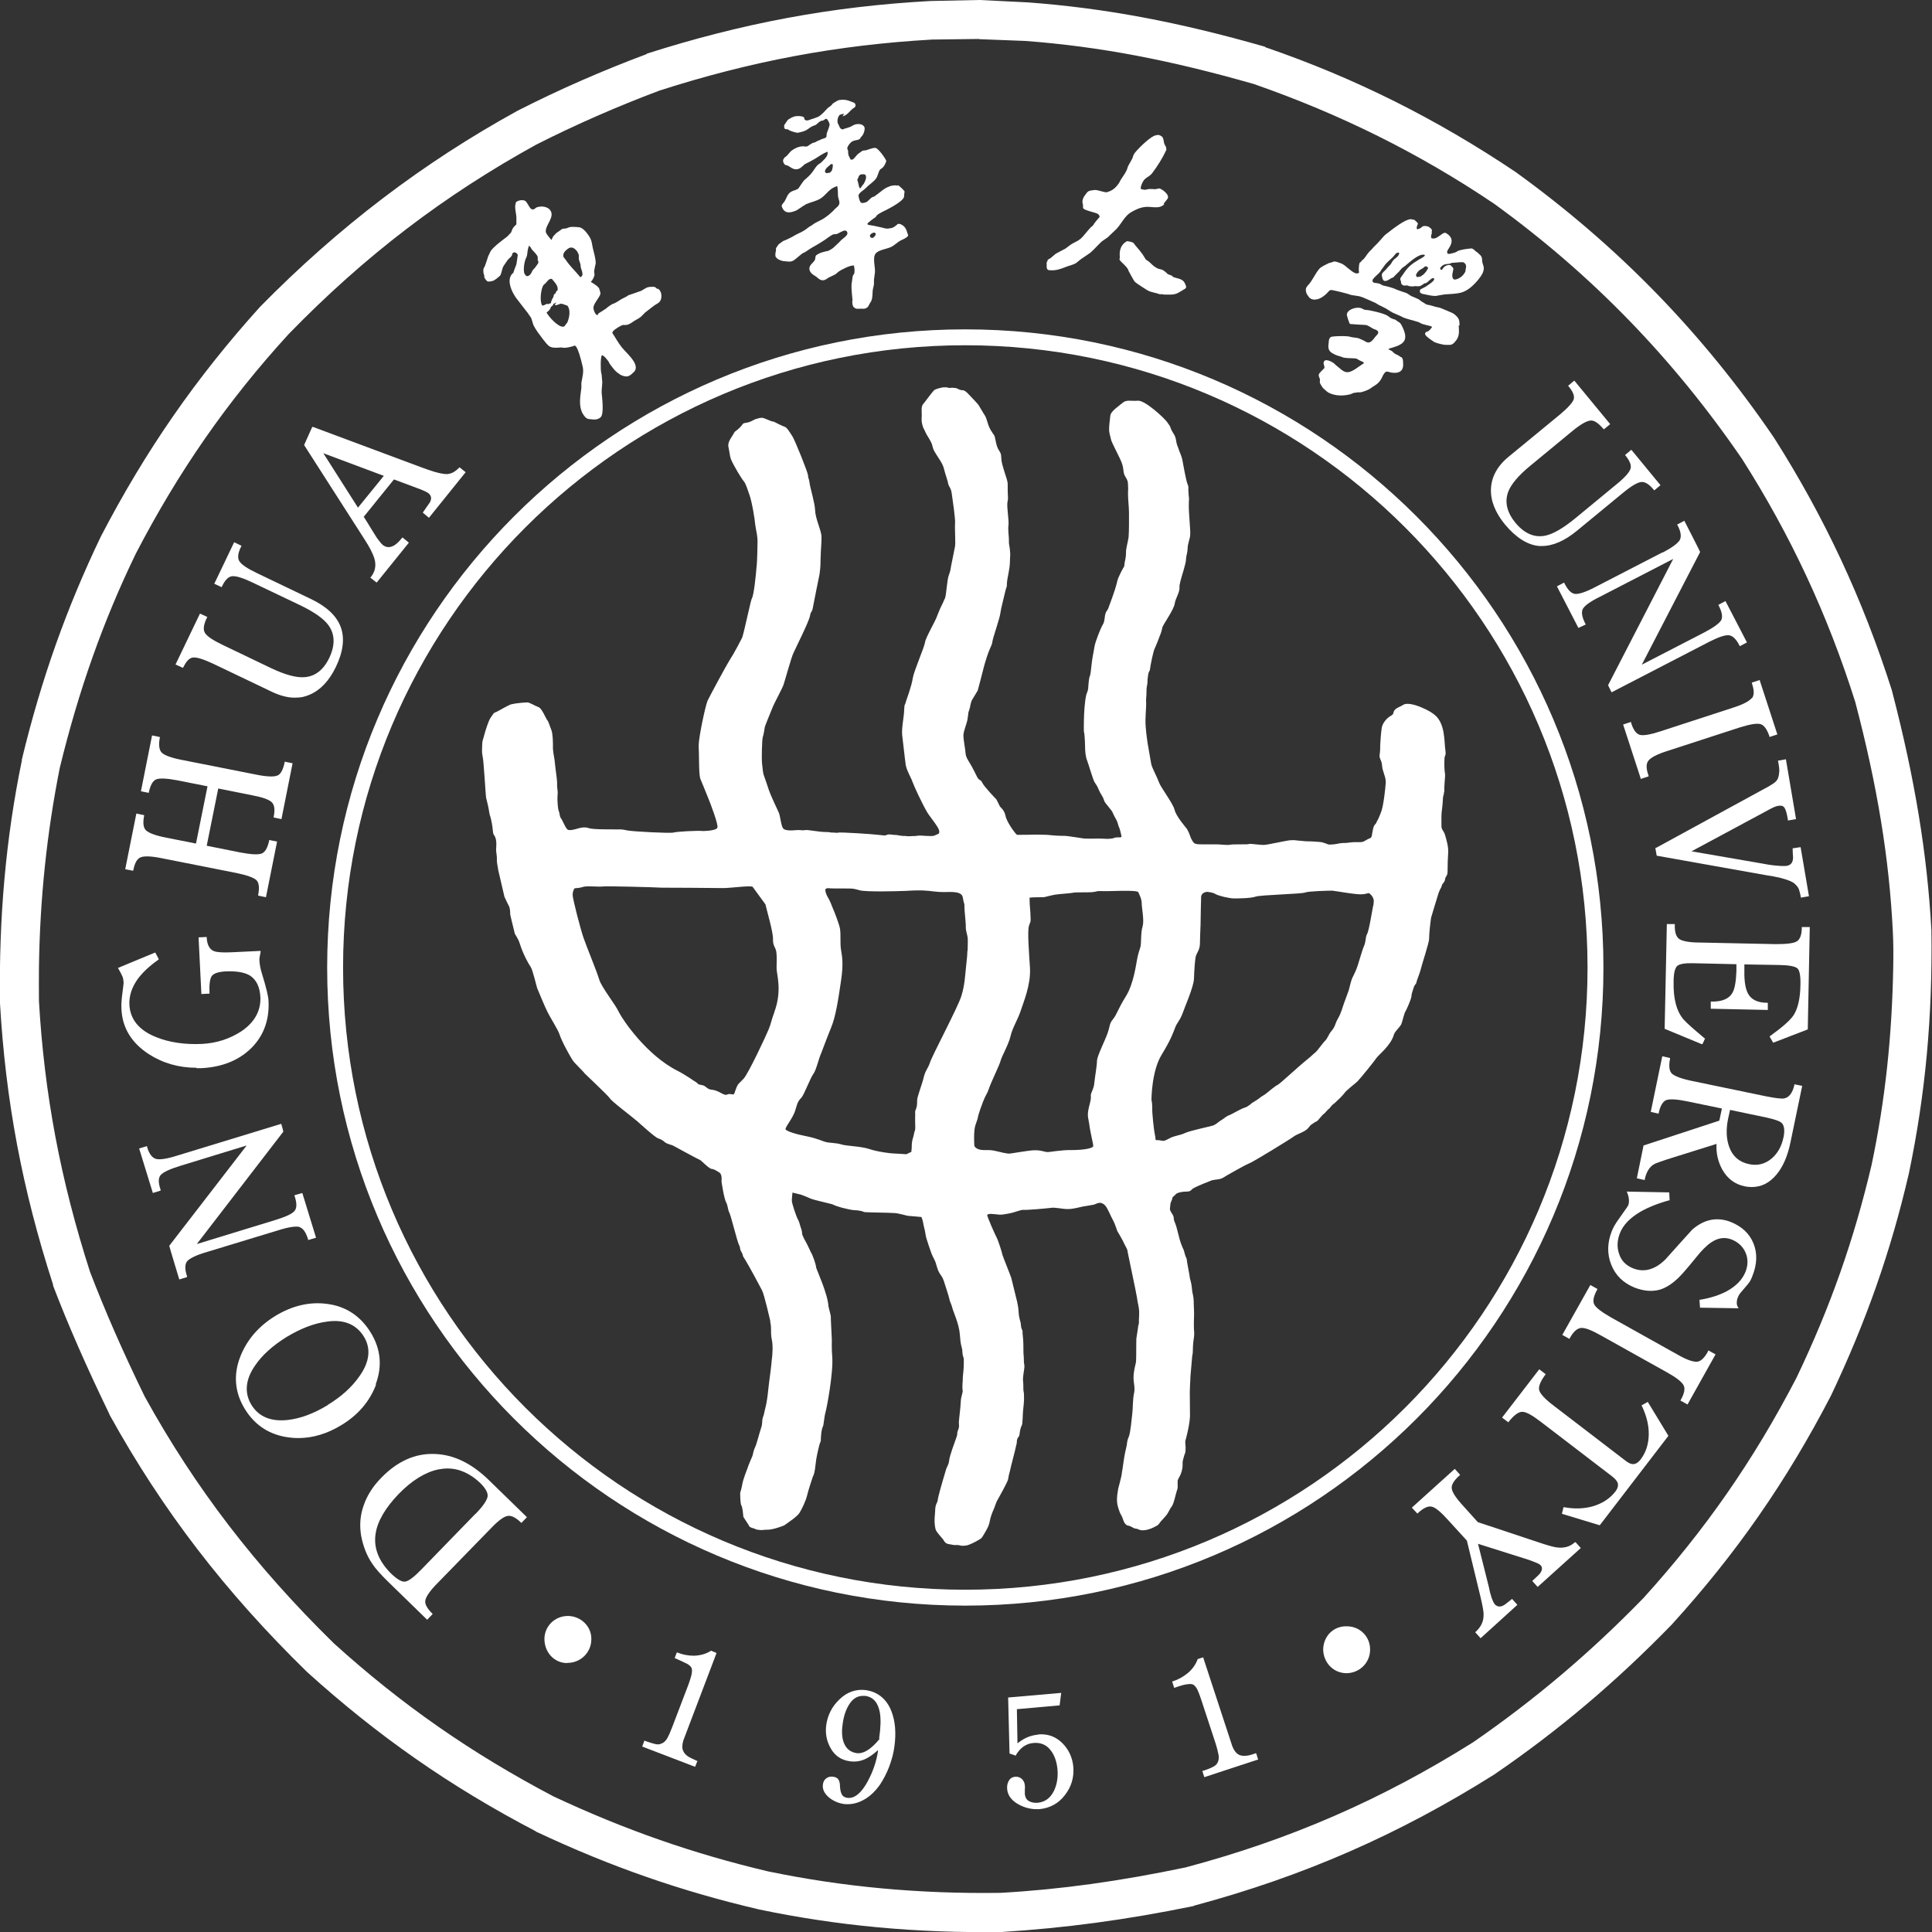 <?xml version="1.0" encoding="UTF-8"?>
<svg id="_图层_1" data-name="图层_1" xmlns="http://www.w3.org/2000/svg" version="1.1" viewBox="0 0 972 972">
  <rect x="0" y="0" width="972" height="972" fill="#333333" stroke="none"/>
  <defs>
    <style>
      .st0 {
        fill: #fff;
        fill-rule: evenodd;
      }
    </style>
  </defs>
  <path class="st0" d="M677.3,841.8c6.6,0,12-5.2,12-11.8.1-6.6-5.1-11.8-11.7-11.8-6.7-.2-11.7,4.9-11.9,11.5,0,6.5,4.9,12,11.6,12.1Z"/>
  <path class="st0" d="M285.4,836.6c6.6.1,12.1-5.2,12.1-11.8.2-6.5-5.2-11.7-11.7-11.8-6.7,0-11.8,5.1-11.9,11.5,0,6.8,4.9,12.2,11.5,12.2Z"/>
  <path class="st0" d="M492.5,19.7c.7,0,23,.9,23.4.9,37.2,2.8,72.8,9.6,115,21.7,43.3,15.1,82.8,34.6,120.8,60.2,49.4,35.8,90.2,78,124.8,128.5,24.3,38.2,42.9,77.9,56.9,122.2,11.2,42.5,17.1,79.1,18.9,115.5.3,5.9.3,11.7.2,17.5-.6,34.9-4,67.2-10.9,99.9-8.8,37.4-20.7,71.4-37.8,107.1-21.5,41.4-45.9,76.5-76.9,110.7-26.9,27.7-55,51.4-85.7,72.6-46,28.9-92.1,49-144.7,63-33.4,7-63,11.1-93,12.8-41.1.6-79.5-3-117.1-10.8-37.2-8.8-71.6-20.7-107.9-37.7-41.3-21.7-76.5-46.2-110.5-77-39.5-38.7-69.8-78.2-95.2-124.2-11.4-23.4-20-43.2-27.5-62.7-14.9-46.3-23-89.6-25.7-136.2,0-5.6-.1-11.5,0-17.1.5-34.8,4-67.7,10.5-100.4,9.6-39.3,21.8-73.7,38.2-107.6,21.5-41.4,46-76.7,76.9-110.5,38.4-39.5,78.1-69.7,124.5-95.3,20.1-10.2,41-19.3,62-27.2,46-14.8,89.7-23,137.3-25.7.2,0,22.1-.3,23.6-.3ZM492.5,0l-24.3.5c-49.9,2.7-95.2,11.3-142.8,26.5,0,.2-.3.3-.3.3-21.9,8.2-43.5,17.6-64.7,28.4-47.6,26.2-90,58.4-129.6,98.7-32.2,35.7-57.6,72.3-80.1,115.6-17.1,35.7-29.8,71.1-39.7,112.1,0,0,0,.2,0,.5C2.9,421.8-.6,461.8,0,504.4v.4c2.8,48.5,11.1,93.4,26.7,141.5,0,.3,0,.5,0,.5,7.7,20.1,16.7,40.6,28.4,64.8,0,.2,0,.3.2.5,26.4,47.7,58,88.9,99.2,129.1,35.5,32.1,71.9,57.6,115,80.1,0,0,.2.3.4.3,37.6,17.7,73.2,30,112.2,39.1,39.3,8.2,79,11.9,121.9,11.3,31.7-2,62.1-6,96.7-13.1.1-.3.3-.3.6-.3,54.6-14.7,102.4-35.6,150.4-65.8,32.2-22,61.2-46.5,89.3-75.4,32.4-35.6,57.8-72.1,80.2-115.3,17.7-37.3,30.2-72.9,39.2-111.9,8.3-39.8,11.9-78.5,11.3-122.2-2.1-38.2-8.3-76.1-19.7-119.9-.1-.2-.1-.5-.1-.5-14.6-46-34.1-87.6-59.4-127.4-35.9-52.6-78.2-96.2-129.9-133.6-39.6-26.6-80.7-47.3-125.9-62.8l-.3-.3c-43.7-12.5-80.4-19.4-119.3-22.3l-24.3-1.2h-.6Z"/>
  <path class="st0" d="M270.5,129.3c.1.5,0,.9,0,1.4.1.3.3.7.4,1.1,0,.7-.7,1.4-1.1,2-.3.5-.7,1-1.1,1.4-.8.6-1.1,1.7-1.6,2.5-.2.2-.4.4-.5.6-.8.6-1.6,1.1-2.4-.1-.3-.4-.5-.9-.5-1-.4-1.8,0-5.6,1.1-7.7.3-.6.4-1.3.5-2,0-1.4.8-3.9.8-3.9.4.3,1.1.9,1.2,1.5,0,0,.2.2.2.3.9,1.1,2.6,2.5,3.1,4ZM280.3,146.2h0c-.5.4-.7.9-.9,1.5-.2,0-.4.3-.5.3-.2.1-.3.4-.3.6,0,.4-.2.9-.4,1.2-.7.9-1.1,2.6-1,2.7-.5.1-.9.3-1.3.5-.2,0-.8-.2-.9-.1-.4.3-1.2.6-1.7.8-.3,0-.6,0-.7-.3-1-2.1-.6-6.9.5-9.4.2-.5.6-.9,1-1.2.3-.2.5-.4.7-.7.4-.5.8-.9,1.2-1.3.1-.1.3-.2.4-.3.2,0,.4-.1.6-.2.3-.1.7,0,.9.3.5.6.9,1.1,1.4,1.7.9,1.2,1.5,2.3,1.2,3.8ZM285.2,162.5c-.4.5-.8,1.1-1.2,1.6-1.7,1.4-6.4-2.8-8.7-6.3,0,0-.3-.5-.3-.6.7-.5,1.6-1.3,2-2.2,0,0,0-.2,0-.3.2-.5,1.4-.9,1.4-1.8.4-.2.9-.4,1.3-.7,0,0,.1.1.2.2-.4.3-1.3.9-.3,1.1.6.2,1.1-.4,1.7-.4,1-.8,2.8.3,3.9.6.2,0,.3.2.5.4,1.9,3.1-.1,7.8-.4,8.4ZM284.6,130.7c-.4-.5-.8-1-1.1-1.4-.4-1.6.4-2.6,1.5-3.6,0,0,1.4-1.1,1.5-1,1.3-.5,2.5.2,3.4,1.2.7.8,1.1,1.7,1.3,2.5,0,.7,0,1.3,0,1.9.2,1,.7,2,.9,3,0,.5,0,1.1.2,1.6.3,1.1.9,2.3.7,3.5-.1.5-1,1.1-1,1.1-2.5-3.1-5.3-5.6-7.4-8.8ZM330.7,145.4c-.6-.6-1-1-1.7-1.1-.3,0-.6,0-.9,0-2.9,0-2.9.6-5.5,2,0,0-5,1.8-6.3,2.2-.2,0-.3.1-.5.3-1,.7-2.3,1.2-3,1.6-1.4.9-3.3,2.2-4.8,2.6-.4.3-.9.6-1.4.9l-1.1.8h0c-.1.1-.3.3-.4.4-1.3.9-2.6,1.7-3.9,2.5-.1.1-.2.3-.3.4,0,.1-.1.3-.1.3-.7.9-2.1-1.6-2.2-3.1-.5-1.8,2.9-5.4,3.4-7.1.3-.8-.4-2.3-.6-3,0-.1,0-.2-.2-.3-1.1-1.5-4-2.9-4-3,.9-.7,1.9-2.7,1.9-3.7,0-.5-.2-1.1-.2-1.6.2-1.3.5-2.7.8-4,0-2.6-.9-5.3-1.5-7.9-.3-1.6-.5-3.3-1.2-4.7-.9-1.8-3-4.5-4.7-5.3-.8-.4-1.8-.3-2.7-.4-1.5-.1-2.7-.2-4.2.5-1.1.6-2.3-.1-3.4,1.1-.9.7-2.2,1.3-2.8,2.2-.7.5-1.4,1.7-1.6,2.5l-.2.2c-.7-.8-2.7-3.1-2.8-4-.4-3.5,4.9-7.6,2.1-11.1-.9-1.1-2.4-1.6-3.8-1.7-1.1,0-2.9.1-3.7,1-2.3,1.8-3.2-2-4.5-3.4-.9-1.2-3.3-.9-4.7-.1-.2.1-.5.3-.5.7-.8,2.3.2,4.9.3,7.3,0,1,0,2,0,3s-.1.6-.3.7c-.3.3-.7.8-.8.9-.8.6-1.2,2.1-1.6,3-.6.6-1.2,1.3-1.8,1.9-1.7,1.3-3.4,2.6-5.1,4-.2.1-1.3,1.2-1.3,1.2-.7.5-1.8,1.9-1.9,2,0,0-1.3,2.5-1.6,3.4,0,.3-1.2,3.6-1.5,4.5,0,.1-.1.2-.2.3-.9,1.2-.5,3.4,0,4.5,0,0,0,0,0,.1-.5.5,1.2,2.6,1.6,2.7.6.2,2.4-.2,2.7-.3.6-.2,1.2-.7,1.8-1.1.6-.5,1.2-1,1.8-1.5,0,0,.1-.1.1-.2.8-1.4.8-3.2,1.6-4.6.7-1,1.4-2,2.1-3.1.7-.9,2-1.6,2.3-2.7,0,0,0-.3,0-.4.4-1,2-1.1,2.8.5,0,0-.6,4.4-.7,4.8,0,0-1.6,4.1-1.5,4.2-3.5,2.7-1.5,8.1.4,11.2.2.4,1,1.6,1.2,1.8,1.4,1.9,2.9,3.7,4.4,5.7.3.4.7.9,1.1,1.4.6.9,1.2,1.8,1.8,2.6.5,1.2.7,2.4,1.2,3.7,1.3,2.6,3,4.7,4.8,7.1,1.1,1.3,2.2,3.1,3.7,3.8,1.7.7,3.7.4,5.3.3.6,0,1.2.2,1.7.2,1.1,0,4.1-.6,5.1-1.1,1.6-.5,3.7,8.7,3.7,8.7.1.4.2.8.3,1.2.9,3.1,0,5.8-.5,8.8,0,.9,0,1.7,0,2.5-.5,4.1-1.3,8.1.1,11.8-.1.1,1.5,3.1,2.7,3.6.1.1.6.3.7.3,1.6,0,4.2,1,6.2-.9,1.8-1.6.7-9.9.5-12.3,0-.8,0-1.6.1-2.3,0-.8.3-3,.2-3.2,0,0-.2-2.3-.3-3.5,0-.3-.1-.6-.2-.9-.4-1.5-.4-8.3.3-8.9.7-.4,3.2,2.6,3.7,3.7,0,.2.2.4.3.6,1.4,1.8,2.6,3.7,4.6,4.9.1,0,.3.2.3.3,1.2.7,2.3,1.1,3.7,1.1,1.6-.2,2.8-1.6,2.9-1.7,4.9-3.6-2.9-9.7-5.5-13-1.8-2.2-3.2-4.9-4.8-7.3.2-.3.4-.7.7-1.1.9-.8,3.4-2.4,4.6-2.8.5,0,1,0,1.6,0,1,0,2.2-.7,3.1-1.3,1.4-1.1,2.9-1.6,4.3-2.7.8-.8,1.6-1.5,2.3-2.3,1.4-1.1,2.9-2.2,4.3-3.3,1.1-.9,2.4-1.2,3.2-2.4,1-1.5.9-4.5-.5-5.8-.2-.2-.4-.3-.6-.5Z"/>
  <path class="st0" d="M437.8,119.1c-.7-1.4,1.8-2.1,1.8-2.1,2,.2.5,2.3-.6,2.7,0,.3-1.2-.4-1.3-.5ZM418.7,85.3c-.2.6-.6,1.1-1,1.4-.1.1-.3.2-.4.2-1.3.3-2.7.4-2.1-1.4.5-1,1.4-1.7,2.5-2.6,0,0,.2-.3.3-.3.3,0,.7-.1.9,0,0,0,.3,1-.2,2.6ZM431.3,90.5c0-.3.3-.5.4-.9.4-.9.4-1.3,1.1-1.7.2-.1.4-.2.7-.2,1.1,0,1.7-.3,2.2.9,0,.1-.1.4,0,.5,0,.2,0,.3,0,.5-.1.8-.9,2.6-1.3,3.1-.5.4-1.1,1.5-1.5,2,0,.1-.3,0-.3,0-.2-.3-.3-.7-.5-1,0,0,0-.1,0-.2-.1-.7-.4-1.4-.5-2.1,0-.1-.3-.5-.2-.9ZM451.4,93.4c-1.3-.4-3.4,0-4.6.7-1.3.3-3.7,2.3-3.8,2.4-1.1.8-2.1,1.6-3.2,2.4-.1,0-.3.1-.4.1-.1,0-.2,0-.3.1-1.3.5-2,2-3.3,2.6-.6.3-2,.6-2.5.3-.8-.3-1.4-3.1-1.4-3.9.2-.3.5-.7.7-1,.7-.7,2.5-1.9,3.2-2.7,1.3-1.4,3.5-2.7,4.8-4.4,1.1-1.4,1.1-3,2.1-4.6.4-.5,1.1-.7,1.5-1.2.8-.8,1.4-2.2,1.7-3.2h0c-.4-1.4-4-6.2-5.2-6.5-.9-.3-2.2.2-3.2.5-.5.1-1.4.5-1.7.6,0,0-.2,0-.3,0-.5.1-1.2.1-1.6.3-.2,0-.3.2-.5.3,0,.1-.2.2-.3.2-.5.4-1.1.8-1.6,1.2-.9.9-1.5,1.9-2.4,2.6-1.1.3-1.3.1-1.6-.9-.1-.1-.1-.2-.2-.3-.1-.3-.3-.6-.4-.9,0-.3-.3-1.1-.2-1.7,0-.3,0-.7-.2-1-.1-.3-.2-.5-.2-.5-.3-1.1,1.8-3.6,2.8-3.9,1.1-.6,3.4-.4,3.8-1.6.1-.3.4-.6.7-.9,1-1,1.7-3.6,1.3-4.5-.8-1.9-3.7-1.9-5.4-1.1-.3.1-.5.3-.7.4-.3.1-.5.3-.7.4-1,.4-2,.7-3,1,0,0-.3.1-.4.1-.1,0-.2.1-.3.2-.5.1-.9.1-1.3-.2-.2-.1-.3-.4-.5-.5-.3-.8-.8-1.6-1.1-2.3-.4-1.4,0-3.4,1.1-4.3,0,0,1.7-.5,2-.5h0c-.2.5-.4.9-.7,1.3h0c2.2-.5,3.1-2,4.6-3.4.9-.9,2.4-1.1,1.8-2.7-.2-.7-1-.9-1.6-1.1-2.3-1-4.1-1.4-6.8-.9-.3.1-1,.5-1,.5-.5.3-1,.6-1.5.9-.2.2-.5.3-.7.6,0,0,0,.1-.1.2-.3.4-.7.7-1.1,1-.3.2-.5.3-.7.5-.2.1-.3.3-.5.4-1.6,1.6-2.5,3-4.7,4.3-.2,0-.4.1-.6.2-.4.2-.9.3-1.3.5-.4.1-.8.3-1.3.4-.2,0-1,.4-1,.4-.4.1-.9.2-1.2.3h0c-.7.1-1.4-.3-1.6-.8,0-.1.1-.2.1-.3,0-.3-.1-.3-.3-.5-.9-.8-4.4-.8-5.5-.1-.7.2-1.1.5-1.7.9-1.1.3-1.7,2-2.5,2.9,0,0-.2.4-.2.6,0,1.7.6,1.7,1.1,1.7.5,0,1,.1,1.4.5,1,.6,3.7,1.3,4.2,1.3h.2c1-.3,2.1-.4,3-.8,1.6-.4,2.7-1.7,4.1-2.4.7-.3,1.3-.5,2-.8.5-.5,1.1-.9,1.6-1.4.4-.3.9-.6,1.4-.7h.5c.2-.2.3-.2.5-.3.4-.3.8-.6,1.2-.6s.3,0,.4.2c.3.4,1.1,1.4,1.3,2.6,0,0,0,.1,0,.1-.2,1.1-.8,2.7-1.2,3.7-.2.4-.3.7-.3,1.1,0,.5-.1.9-.1,1.3-.2.2-.3.4-.6.6-.4.1-1.3.5-1.8.6-.1,0-.2.1-.4.2-.6.3-1.1.5-1.7.7,0,0-.3.2-.5.3-.3.2-.5.3-.8.4-.4.1-.9.3-1.3.4,0,0-.9.6-1.3.8-.2,0-.3.2-.4.3-.3.2-.5.3-.8.5-.9.3-1.4,0-2.2,0-2.4.1-4.3,1.1-5.9,2.3-.7.5-2.1,2.7-3.2,3.2-.1,0-.3.3-.4.5-.8.9-.6,1.9,0,2.8.3.4.6.7,1.1.7,1.6.2,3.3,2.8,6,1.9,1.6-.4,2.4-1.9,3.7-2.6,1.6-.8,3.2-1.6,4.7-2.5,2-1.2,4-2.7,6.3-3.6.6,2.2-1.7,3.9-3.1,5.4-.1.1-.3.3-.4.3-.5.3-1.7,1.2-1.8,1.4-.6.7-1.1,1.4-1.6,2.2-.8,1.2-1.7,2.3-2.8,3.3-.5.5-1.1,1-1.7,1.5-.3.2-.5.5-.8.9-.7.9-1.6,2.3-1.6,2.3-.2.3-.7,1-.9,1.3-.5.3-.9.5-1.4.7-4.1,1.1-3.8,2.9-5.6,5.9-.4.5-.8.9-1.1,1.4-.2.3-.3.6-.2.9,1.2,3.8,4.1,3.5,7.5,2,.1,0,.2-.1.3-.2.4-.3,1.3-.8,1.7-1.1.9-.7,1.9-1.2,2.8-1.8,2.5-1.1,5.2-1.5,7.3-2.9,2.4-1.5,4-4.3,6.6-5.5.1-.1,1.5-.6,1.7-.7.4,1.6.3,3.4.4,5,.2,1.9,1.5,3.5,0,5.1h0c-.5.5-.9.9-1.4,1.3-1.8,2-4.4,4.2-6.8,5.5-1.7.9-3.4,1.6-4.8,2.7-.2.2-.5.4-.8.5-1,.5-2.3,1.7-2.5,1.8-.3.1-.5.3-.8.5-.5.3-1,.6-1.6.9,0,0-.2.1-.3.1-.4.2-1.7.9-2.4,1.2,0,0-.2.1-.3.2-.4.3-1.7.9-1.8,1,0,0-2.4,1.2-2.7,1.3-.2,0-.5.2-.7.3-.2.1-.4.1-.6.2-.7.5-1.4,1-2.1,1.5-.1.1-.3.2-.4.4-.3.4-.6.9-.9,1.3-.3.4-.4.8-.3,1.3,0,.5,0,.6-.2,1.2,0,.3-.1.5-.1.8,0,.2,0,.5,0,.7s0,.7.3,1c.8,1.2,2.7,1.8,3.9,2,1.2,0,2.6.4,3.8.1,1.6-.4,2.5-1.6,3.6-2.4.6-.5,1.1-.9,1.7-1.4.2-.1.4-.3.6-.4.6-.2,1.2-.5,1.7-.9,1.5-1.1,5.1-3.2,5.4-3.3.3-.1,5-3.1,5.1-3.3,0,0,1.8-1.3,2.6-1.7.7-.4,1.5-.2,2.3-.4,1.1-.4,4-2.6,4.9-1.3.3.3.4.9.3,1.3-.4,1.2-2.1,2.2-3,3-.8.9-1.6,1.7-2.4,2.4-.5.5-1,.9-1.5,1.4-.6.6-1.4,1-2.1,1.4,0,0-.2,0-.2.1-.3.2-.6.3-.9.3-1.7.4-3.8.8-5,1.8h-.1c-1.2.5-.7,2-1.2,2.8-.8,1.4-2.8,2.4-2.7,4.4.1,1.7,1.7,2.9,3,3.6,1,.6,1.8,1.7,3,2,1.5.4,2.5-.4,3.6-1.2,1.2-.6,2.4-1.1,3.5-1.7.6-.5,1.2-1,1.8-1.5,1.6-1,5.7-3.2,7.6-2.9v.5c0,.1,0,.3.1.5.3,1.1,0,3,0,3-.3.5-.7.9-.8,1.4-.1,1-.4,2.5-.6,4.2,0,.6,0,.9,0,1.8,0,.6.3,4,.4,4.9,0,.3,0,.5.1.8v.4c-.3.9,0,3.1.8,3.6.2.1.5.3.8.5,0,0,.2.1.3.1.7.1,1.3,0,2.1,0s.5,0,.7,0c.9.1,1.7.1,2.7-.6.6-.5.8-1.1,1.1-1.7.3-.5.7-1.1,1-1.7.7-1.8.5-3.7.7-5.5.2-1.2.7-2.4.6-3.6,0-.5,0-1,0-1.5.2-1.2.3-2.4.5-3.7.2-2.6-1.3-7.3.3-9.4,1.4-1.9,5.7-2.3,7.9-3.4,1.8-.9,2.9-2.2,4.5-3.1,1-.5,4-1.7,4-2.8-.2-.6-.5-1.3-.7-2-.5-1.7-1.5-2.8-3.1-3.5-.5-.2-1.1-.3-1.6,0,0,0-.1.1-.1.1-.1.1-.2.3-.4.4-.3.2-1.1.9-2,1.3h0s-.8.2-.8.2h-.1c-.4,0-.8.1-1.2.2-.5,0-1.1,0-1.6-.1-.5-.1-1-.3-1.5-.4-1.4-.3-2.7-.6-4.1-.9-.9-.1-1.6-.3-2.5-.4,0,0-.8-.1-.8-.6,0-.4,2.9-2.6,3.9-3.2.2-.1.3-.2.4-.4.3-.6.8-1,1.4-1.4.5-.3,1.1-.6,1.6-.9,2.7-1.3,10-4.9,11.1-7.5,0-1,.2-1.9.3-2.9-.3-.6-2.7-2.9-3.3-3.1Z"/>
  <path class="st0" d="M713.4,136.7c.8-1.2,2.2-1.3,3.2-2.4.2-.2.4-.3.7-.3h.1c.2,0,.4,0,.5.2.2.2.4.3.5.5.1,0,.2.3,0,.4-.4.7-.9,1.6-1.5,2.2-.4.4-.7.9-1.2,1.1-.1,0-.6.4-.7.6,0,0-2,.5-2,.4-1.2-.8-.3-1.7.3-2.7ZM729.9,132.3c2-.1,3.8-.4,5.8-.4.2,0,.5,0,.7.2,1.6.7,1.2,2.7,1,3.3,0,.2-.1.5-.1.7s0,.2,0,.3c-.3,1-1.5,2.4-2.2,2.9-.9.7-3.5,2.1-4.1.8-.8-1.5,0-3.1.2-4.8,0-.5-.4-.9-.7-1.1-.2-.2-.3-.5-.6-.7-.8-.5-2.5,0-3.2.7,0,0-.2.3-.3.3-.3.2-.6.7-.7.9,0,.2-.4.3-.5.4-.3,0-1-.6-.4-1.3,1.7-2.1,3.1-1.4,5.2-2ZM734.3,163.8c0-1,0-2.2-.4-3.2-.7-1.4-2.6-3.1-4.1-3.5-.6-.3-1.2-.5-1.8-.8-.3-.2-3.1-1.2-3.4-1.4-.1-.1-1.4-.3-1.8-.4-.3,0-3.5-1.1-4.7-1.2-.3,0-.6-.2-.9-.4-1-.6-2.2-1.3-2.9-1.9-.2-.2-.5-.4-.7-.5-1.2-.5-2.4-1.1-3.7-1.6,0,0-.5-.3-.6-.4-.2-.1-1.3-.9-1.8-1.1-.7-.2-1.4-.5-2.1-.7,0,0-2.5-.9-2.8-1-.7-.5-3.9-1.4-3.9-1.4,0,0-2.1-.5-3-.7-1-.5-1.6-1-2.7-1.1l-1.9-.3c-2.4-1.6,3.1-4.2,3.8-6.4.4-.5.9-1.1,1.3-1.7,1.4-2.2,3.2-3.3,4.7-4.9.7-.7,1.1-1.7,2-2,.3,0,.8-.3,1,0,0,.1,0,.3,0,.5-.4,1.6-2,2.1-3,3.3-.4.6-.9,1.3-1.2,1.9-.8.8-1.5,1.6-2.2,2.4-.6.9-1.6,1.3-2.2,2.5-.3.6.2,3.2,1.1,3.5,1.7.4,3-1.4,4.5-1.7,1-1,1.9-2,2.9-2.9.4-.5.8-1,1.2-1.4.5-.7,1.3-1,2-1.6,2.1-1.7,6.9-6.3,9.7-5.5.8.5-1.8,1.8-2.1,2,0,0-.4.2-.6.3-4.2,2.6-5.6,3.7-8.1,7.5-.4.6-1.1,1.4-1.4,2.1,0,.2,0,.4,0,.6,0,.2.2.3.2.5.1.3.2.6.2.9s0,.5.2.8c1,1.1,1.7.7,2.7.7.2,0,.4,0,.5.1.3.1.6.2.9.3.5,0,1.1.1,1.6.1.2,0,.4,0,.6-.1.4-.1,1.2,0,1.6,0,.3,0,.6,0,.9,0,.2,0,.3-.1.5-.1.4-.1.7-.3,1-.5.3-.2.8-.5,1-.7.2-.1.3-.2.5-.2,0,0,.2,0,.2,0,.4-.1.8-.3,1.1-.6,1-.9,2.7-2.7,3.3-1.7.6,1.1-3.6,3.5-4.2,4-.8.4-1.7.9-2.5,1.3-.1,0-.3.2-.3.3-.2.4-.2.7-.1,1.1,0,.3.3.5.5.6.3.1.6.3.8.4,0,0,.2,0,.3,0,2.1.4,4.1,1,6.3,1,1.6-.3,3.2-.6,4.6-.8,2.7-.2,5.5-.2,8.2-.9,3.4-.9,6.4-3.8,8.7-6.6,1.4-1.8,2.7-3.5,2.7-5.7,0-1-.4-1.6-.6-2.5-.5-1.5.2-2.8-1.3-4.2-.6-.4-1.1-1.2-1.9-1.6-.3-.2-.7-.5-1-.9,0,0-.8-.5-1.1-.7,0,0-.2,0-.3,0-.9,0-4.7.5-5.8.9-.2,0-.8.3-1.1.4-.1,0-.3.1-.3.2-1.1.8-3.6,1.1-3.6,1.2-.4,0-1.1,0-1.1,0-.2-.2-.4-.8-.3-1.1-.2-.2.7-1.4.9-1.8,1.7-2.7,2-4.8-.5-6.9l-1.3-.8c-.4,0-.8.1-1.2.3,0,0-.9.6-1.3.9-1.5,1-2.5,2-4.3,1.6-.2,0-.4-.3-.4-.5v-.5c0-.2,0-.4,0-.6.2-.3.3-.5.3-.8,0-.1.1-.5,0-.6,0-.1,0-.3,0-.4.5-1.1-.7-1.8-1.5-2.4-.1,0-.3-.2-.5-.2-.4,0-.9-.2-1-.2-.2,0-.4,0-.6,0-1.3,0-1.3.7-2.3,1.2-.4.1-.9.3-1.3.5h0c-.7-.5-.2-1.8.2-2.6.1-.2,0-.5-.1-.7-.5-.5-1.2-1.1-1.5-1.4-.1-.1-.3-.2-.5-.2-.5,0-1.1-.3-1.8-.2-2.8.3-8.4,4.7-9.6,5.6-.3.3-.7.5-1,.8,0,0-.9.7-1.5,1.1-.3.3-.6.5-.9.8-.8,1-3.7,4.2-4.8,5.2-.2.2-.4.4-.6.6-.9,1.2-1.6,1.6-2.5,2.7-1.1,1.2-1.9,3.1-3.3,3.9-.4.5-.5.9-1.1,1.1,0,0-.2.4-.2.5-.2.9-.5,3.6-.1,4.4h0c-1.3,1.8-4.4-1.2-4.5-1.2-1.2-.8-2.7-2.4-4.1-3.1-1.5-.5-3.4-1.5-4.5-1-.6.3-1.4.5-2,.6-1.4.7-4,1.8-5,3-2.2,2.6-3.6,6.3-6,8.6,0,.2-.3.4-.4.6-.6,1.1-.3,2.4.2,3.5.4.6.8,1.1,1.2,1.7.3.2.5.4.8.6,2.8,1.3,5.8-.6,7.8-2.5.8-.7,1.3-1.7,2.2-1.9.5-.2,8.9,1.9,9.9,2.4.3.1,2.2.4,3.6.6.9.1,1.8.4,2.6.7,2.2.9,4.4,1.9,6.6,2.9,1.2.9,2.6,1.4,3.9,2.1,1.6.7,2.9,1.8,4.4,2.6,1.4.6,2.9,1.3,4.3,1.9.3.1.6.3.9.5,2.4,1,5,1.5,7.5,2.3.4.1.7.2,1,.4,1.8,1.2,4.4,1.2,6.3,2.1-.2.4-.4.7-.6.9-.3.5-1.2,1.2-1.3,1.3-.1.1-.7.3-1.1.4-.1,0-.2.2-.3.3,0,.1-.1.2-.2.4-.1.2,0,.5,0,.6.2.2.5.6.6.8,0,0,.1.1.1.1,1.1,1,2.7,2.1,3.9,2.9.2.1,3.9,1.5,6.3,1.4.6,0,1,0,1.5,0,1.1,0,1.9-.7,2.5-1.4,2.6-2.8,2.1-5.1,2-8.4Z"/>
  <path class="st0" d="M704.8,179.7c-.4-.4-1.3-.9-2.1-1.3-.8-.3-1.5-.8-2-1.4-.4-.5-1.3-.8-1.7-1-.2-.2-.3-.4-.5-.5h0c.9-.3,1.6-.5,2.3-.7,5.8-1.7,7.6-3.9,5.1-9.6-.6-1.2-1.1-2.8-2.6-3.4l-.7-.5c-.2-.2-.4-.4-.7-.5-.1,0-1.2-.4-1.3-.4-.2-.1-.5-.2-.7-.3-.6-.4-1.1-.7-1.6-1.1-.1-.1-.2-.1-.3-.2-1.7-1.1-8.5-2.8-11-2.9-.3,0-.5,0-.8-.2-.4-.2-.9-.4-1-.5-2.2-1.1-7.1.2-7.6,2.9-.1.6,1.2,4.6,1.6,4.9,2.6.2,5.3.4,7.9.5,1.3.2,2.6,1.3,3.8,1.9.7.3,2,.6,2.4,1.4.4.9-.5,1.7-1.1,2.3-1.5,1.8-2.8,4.3-5.3,2.7-.7-.5-2.9-1.4-2.9-1.4-.8-.5-3.5-.6-4.6-.9-.9-.6-9.1-.5-9.9.1-.8.5-1,1.7-1,2.5-.3,2.2-.6,4.4,2,5.7,0,0,.1,0,.2.1,1.2.8,2.8,1.2,4.2,1.6,1.3.9,5.7.6,7.5.9.8.5,1.6.9,2.4,1.3.6.3,1.5.4,1.3,1.1-.1,0-2.8,1.9-4.1,2.8-3.2,2-4.9,2.6-8.2-.5-1-.8-2-1.6-2.8-2.4-1.6-1.1-5.1-2.8-5.1.2,0,0,.6,1.8.4,2.3-.5.5-1,1-1.5,1.5,0,0-.6.7-.9,1-1,1.2,0,2.1.2,3.3,0,.4-.1.8-.1,1.2,0,.7.9,2,1.3,2.6.1.2.3.4.5.6.9.7,1.6,1.6,2.7,2.2,3.2,1.6,7.1,1.7,10.7.8.5-.2.9-.3,1.3-.5.3-.2.7-.3,1.1-.3.4,0,.8-.1,1.2-.2.4,0,.7-.1,1.1,0,1.2.1,4.7-1.3,5.3-1.8.9-.6,1.8-1.3,2.7-1.8,1.2-.7,2.1-1.7,3-3.1.5-1,1.2-2.9,2.3-3.6.7-.4,1.8.1,2.5.3,3.9.7,6.7-.5,6.2-4.9,0-1,0-2-.8-2.8Z"/>
  <path class="st0" d="M585.4,102.6s1.3-1.8,2-2.6c1.3-2-2.8-4.9-4.1-5.2-.1,0-.3,0-.5.1-.5,0-1,.2-1.5.3-.3,0-1.3-.1-1.5-.1s-1,0-1.1,0c-.9-.1-1.8.3-2.7.4-.5,0-1.9-.4-2-.4h0c-.2-.3,0-.9,0-1.2.3-1.2,1.1-3,2-3.8,1.2-1.1,2.6-1.6,3.6-2.9,2.8-3.7,5.2-7.5,7.2-11.8,0-.5-.1-1.1-.2-1.5-.3-.5-.5-1-.8-1.4-.7-2.6-.1-3.7-2.8-4.6-.2,0-.5,0-.8,0-.2,0-.5.2-.7.2-2.1.1-8.2,5.9-10.4,8.6-.4.5-.7,1-.9,1.5-.2.5-.3,1-.5,1.5-.7,1.2-1.3,2.4-2,3.6-.2.3-.3.7-.4,1-.7,2.7-2.9,4.9-4,7.2,0,.1-.2.3-.2.4-2.3,3.6-4.6,4.3-6.2,4.8-.2,0-.5,0-.7,0-2.2-.3-3.7-1.2-5.7-1.1,0,0-1.8.3-2,.3-1,.2-1.7.9-2.1,1.6-1.2,1.5-2.3,3.2-1.6,5.3.2.6-.1,1.5.2,2,.6,1,5.5,2,6.9,2.6.6.3,1.3.8,1.3,1.7h0c0,.3-.3.4-.4.5-.9,1.1-2.2,2.6-2.7,3.5-.3.4-.5.7-.9,1h-.2c-.6.7-1.1,1.3-1.6,1.8-1.2,1.4-2.4,3-3.7,4.2-1.4,1.2-3.1,1.8-4.6,2.7-1.1.8-2.1,1.5-3.1,2.3-1.6.8-3.3,1.7-4.9,2.6-.9.7-1.7,1.5-2.6,2.2-.5.3-1.1.5-1.5,1v.5c-.2.2-.3.4-.4.6-.1.1,0,.7,0,1,0,.3,0,.5,0,.8-.1.5,0,1,.2,1.4.1.4.5.7.9.7,3.6.5,6.4-.8,9.6-2,1.4-.5,2.6-.7,4-1.5.9-.7,1.7-1.4,2.5-2,1.6-1.1,3.2-2.2,4.7-3.2,2.1-1.8,3.9-4,5.9-5.8,1-.7,1.9-1.3,2.9-2,1.5-1.4,3-2.9,4.5-4.3,2.4-2.6,4.1-6.5,7.2-8.3,2.4-1.4,4.6-2.4,7.3-2.7,3.2-.3,7,1.3,9.5-1.4Z"/>
  <path class="st0" d="M590,138.9c-.8-.3-1.6-.7-2.5-1-.2-.2-.5-.5-.8-.8,0,0-1.2-1-1.8-1.3-.9-.4-2-.4-2.8-.9-1.8-.9-2.5-1.9-4-3.2-.5-.4-1-.7-1.6-1.1-.5-.8-1.1-1.8-1.7-2.7-1.1-1.5-2.3-3-3.5-4.3-.5-.6-.8-1.3-1.4-1.6-.8-.4-1.9-.5-2.8-.7-3.1,1.5-4.1,4.6-3.7,8.2,0,.5-.4.9,0,1.4,1,1.4,4,3.5,4.4,5.4,0,0,2.5,4.7,3,5.3,1.1,1.2,6.2,4.2,6.4,4.4,1.8,1.1,4.1,1.2,6.2,2,.5.2.9-.1,1.4,0,.4.2.8.2,1.2.2.8,0,2.1,0,3.2,0,1.2,0,2.4-.3,3.4-.8.2-.1.5-.3.7-.4.2,0,.3-.2.5-.3.2-.2.9-.4,1.2-.7.3-.3,1.3-.6,1.6-1.1.4-.7,0-1.1-.2-1.7-1.1-3.2-3.6-2.8-6.6-4Z"/>
  <path class="st0" d="M691.1,454.7c-.7,2.4-2.2,13.4-3.4,15.4-.7,1.1-.5,3.7-1.4,5.7-1.3,2.9-3,10-4.2,12.5-1.1,2.4-.6,1.4-1.5,3.2-1,1.9-1.5,5-2.1,6.9-.7,1.8-1.3,3.7-2.2,6-.9,2.3-1.5,5.3-3.2,8.1-1.6,2.9-1.1,3.3-2.6,5.4-1.4,1.9-1,1-2.4,3.6-1.2,2.4-1.2,1.5-3.1,4.1-2.3,2.9-2.5,3.4-4.1,4.6-1.4,1.3-1.9,1.8-2.6,2.3-6.2,5-14.3,12.8-15.5,13.3-1.3.6-4.2,3.1-5.6,4.2-1.3,1.1-2.5,1.5-3.6,2.5-1.1.9-3.7,2.4-3.7,2.4,0,0-2.1,2-3.8,2.4-1.7.5-6.4,3.3-7.5,3.7-1.1.3-1.9,1-3.6,2.2-1.8,1-2.6,2.1-4.5,3-1.9.6-11.1,2.5-14,3.7-2.8,1.4-5.7,1.4-8.3,2.9-2.6,1.4-2.6,1.2-3.7,1.1-1.1-.3-2.2-.3-2.8-.3s-.1-.5-.7-2.9c-.5-2.3-1.4-10.7-1.3-13.3,0-2.9-.4-4-.4-4,0,0,0-14.4,5.1-22.7,5-8.2,5.9-11.4,6.9-13.9.9-2.3,1.9-2.8,3.4-6.3,1.3-3.8,5.9-14,6-18.2.1-3.9.5-9.9,1-11.5.7-1.8,2-3.2,2-6.3.1-3.3.1-5.4.3-9,0-3.6.3-14.5.3-14.5.3-1.7,2-2.3,3.2-2.3,1,.2,2.5.2,4,1.1,1.4.9,7.1,2.2,9.2,2.2s8.4,0,11-.9c2.6-.9,23.4-1.3,25-2.1,1.5-.6,11-.9,13.6-.9,2.6.3,12.8,2.2,15.3,1.8,2.6-.2,2.9-1,3.6-.2.8.6,2.5,2.5,1.8,4.9ZM574.9,466.1c-1.1,2.5-.6,9.1-1.2,10.5-.5,1.5-1.1,3.4-1.5,5.4-.5,2-1.6,12.6-5.8,19.3-4.1,6.6-4.5,9.1-6.4,11.4-2,2.4-1.4,3.2-2.8,7.2-1.4,3.9-5.1,11.1-5.3,13.7,0,2.6-1,7.8-1.3,10.9-.2,3.3-1.8,5.2-1.8,6.5s.3,1.4-.9,5.8c-1.1,4.7-.4,5.2.1,8.7.7,5.3,2.2,10.4,2,11.2-.3,1-4.7,1.9-10.6,1.9-5.9-.1-11.1,1.1-12.6,1-1.5-.1-2.8-.9-5.9-.9-3.1-.1-12.3,1.8-13.6,1.7-1.5-.2-3-.5-5.8-1.2-2.7-.6-2.8-.6-6.8-.6-3.8-.1-4.5-2.1-4.5-2.1,0,0-.5-7.2.5-10.3,1.1-3.2,1.1-3,1.5-5.1.7-2.2,1.1-3.6,2.4-6.9,1.3-3.4,2.1-3.9,2.9-6.4.8-2.7,5.5-12.2,6-14.4.5-2,3.9-7.8,4.9-12.1,1-4.3,3.6-8.2,5.1-12.7,1.4-4.4,5.1-12.9,4.7-21.4-.5-8.3-1.4-18.9-.5-21.4.7-2.7,1-.7.7-6.4-.5-5.8-.4-7.3-.4-7.3v-.5c1.5-.2,5.7-.2,6.4-.2.8.2,3.9-.9,6.5-1.3,2.6-.4,7-.6,8.6-.9,1.6-.5,8.7,0,11.1-.5,2.3-.4.9-.4,3.4-.4,2.6.3,18.1-.8,18.7.6.5,1.2,1.7,3.3,1.7,5.6s1.4,8.9.4,11.6ZM486.7,478.3c-.1,3.7-.3,3.9-.7,8.3-.5,4.6-.6,8.8-2.3,14.4-1.7,5.7-15.1,30.7-15.9,33.8-1.1,3.1-2.1,3.5-3,6.9-.7,3.4-3.3,9.7-3.4,11.9,0,2.1,0,3-.7,4.7-.6,1.8-.1-.3-.3,4.6,0,4.8.3,4.9-.3,6.5-.5,1.4.2-.7-.5,2.1-.9,2.9-.9,3.9-.9,5.8l-.2,2.2-2.5,1.2s-5.9-.4-6.7-.4c-1.1,0-7.9-.8-12.2-2.3-4.4-1.4-11.6-1.4-14-2.3-2.3-.7-6-.7-7.4-1.1-1.6-.3-4.5-1.9-10.2-3-5.7-1.1-8.9-2.3-10.1-3.2-1.2-.6,3.6-5.6,4.8-10.1,1.3-4.7,1.8-4.6,3.1-6.2,1.4-1.7,4.4-9.8,5.9-11.8,1.5-2,2.8-8.1,3.9-10.3.9-2.3,3.1-8.3,5-12.9,2.4-5.8,3.6-14,5-23.5,1.4-9.1.5-12.7,0-15.9-.5-3.2,0-7.5-.5-10.5-.4-2.3-3-9-3.5-10-.5-1.2-1.4-3.9-2.9-6.3-1.3-2.6-.9-3.6-.9-3.6,1.2-.8,1.1-.3,4.6-.3,3.6,0,2.4,0,5.8,0,3.3,0,3.6,0,6.8.9,3.1.9,18.7.5,23.3.3,4.4-.3,8.6-.3,10.1-.1,1.7,0,4.8.7,9,.7,4.2-.1,9.1-.4,9.5,2.8.5,3.2,1,2.9.8,4.7,0,1.8.8,8.2.7,10.3,0,2.1,1,3.9,1,6.2,0,2.6,0,2.3-.1,5.7ZM389.6,509.2c-1.6,4.2-1.6,5.6-2.9,8.7-1.1,2.8-10,21.8-12.5,24.7-2.5,2.8-2.8,2.1-4,5.4-1.2,3.4-.7,2.6-3,2.4-2.1,0-1.1,1.4-5.2-.9-4-2-4.2-.6-6.3-2.2-2-1.6-1.7-1.1-3.6-1.6-2.1-.6.6.2-3.1-2-3.5-2.4-6.4-4.1-8-4.9-15.6-7.8-27.6-25.5-29.7-29.7-1.4-3.3-8.6-12.3-9.8-16.2-1.2-4.1-6.4-16.6-7.9-21-1.5-4.3-5.5-19.6-5.5-21.7s1-3.3,1-3.3c0,0,2.3-.1,4-.6,1.6-.8,8.4,0,10-.3,1.5-.3,27.5.4,29.9.6,2.4,0,26.6.1,30.7.2,4.1,0,12.8-1.3,14.9-.7l6.5,8.9c.6,2.8,4,14.3,3.8,17.6-.1,3.4,1.4,4,1.7,6.5.3,2.5.1,4.7.1,8,0,3.2,2.9,11.1-1.1,22ZM726.7,398.6c-.3-3,.5-7.8.3-9.3-.3-1.5-.4-4.1-.3-7,0-2.9.9-1.5.5-4.7-.7-3.9.2-14.1-6-18.4-2.4-1.8-4.7-2.7-7-3.7-2.4-.9-6.4-2.1-8.2-.9-1.9,1.2-3,1.2-4.3,2.6-1.2,1.5,0,1.7-1.9,2.9-1.9,1-4.4,3.6-4.7,6.5-.4,2.7-.6,6.6-.7,8.1,0,1.5,0,3.2-.3,5-.3,2,1,2.6,1.2,5.2.2,2.5.5,2.4.7,3.4.3,1.1.8,2.6.8,2.6,0,0,.6,1.8.3,3.7-.1,2-1.1,11.4-2.4,14.3-1.1,2.9-1.7,3.9-2.2,4.8-.3,1.2-1.1.7-1.7,3.3-.7,2.7-.3,4.1-1.5,4.7-.3.1-.8.3-1.7.8-1.7,1-2,1.2-3.7,1.2s-2.8-.1-5.1.2c-2.2.4-2.5,0-4.9.4-2.5.6-4.4.6-5.2.6s-2.4-1.1-4.6-1.3c-2.3-.1-3.3-.3-5.3-.3s-2.3-.1-4.5-.3c-2.2-.1-2.3-.4-4.7-.3-2.4.1-11.9,2.4-13.9,2.4s-6.4-.7-7.2-.5c-.7.2-1.3.2-4.7.2s-3.7,0-5.8.3c-2.3,0-4.1-.3-6.2-.3h-7.1c-1.4,0-2.5,0-3.5-.4-.9-.3-2.2-2.8-2.5-4-.4-1.2-.8-2-1.5-3.3-.9-1.2-5.5-6.4-6.3-9.8-.8-3.2-7-11.2-7.8-13.7-.8-2.3-3.6-7.5-3.9-9.2-.3-1.9-1.4-8.1-1.8-10.3-.3-2.2-1.2-7.8-1.1-12.1.1-4,.5-7.7.3-9.7,0-1.9.2-1.4.2-4.3s.3-2.4.5-4.6c0-2.1,0-.8.3-3.6.4-2.7.8-1.6,1-3.3.2-1.9,1.6-8.6,2.2-9.9.6-1.4,1.8-4.1,2.5-6.2.9-2.1,1.2-3.2,1.5-4.8.5-1.6,5.8-8.9,6.2-11.9.5-2.9,2.3-5.2,2.4-7.7,0-2.4,0-.9.4-3.3.5-2.3,2.9-9.1,2.9-11.4.1-2.2.7-2.7.8-5.3,0-2.6,1.2-4.7,1.3-7,.2-2.2-.8-11-.7-15,0-4.1.3-1.2-.1-5.3-.4-4,.3-3.2-.6-5.3-.8-2.1-2.1-9.7-2.6-12.3-.7-2.7-1.2-3.1-2-5.7-1.1-2.6-.8-2.6-1.3-4.8-.5-2.1-1.6-2.8-2.4-4.9-.7-1.9-.4-1.1-1.8-3.2-1.5-2.2-11.3-11.2-14.8-10.9-3.5.3-5.6-.6-7.5.9-1.8,1.6-6.2,4.3-6.4,6.7-.2,2.2-.7,5.1-.6,7.4.2,2,.6,2.7.9,4.3.3,1.8,4.6,9.4,5.5,12.1,1,2.8.6,3.8,1.2,5.7.6,1.5,1.9,2.6,1.9,4.9s.2.9,0,4.4c0,3.5.5,7.1.5,10s0,2.9,0,6.3c-.1,3.4,0,3.5-.2,6-.3,2.3-1.4,5.7-1.3,7.9,0,2.3-.5,3.7-.7,5-.2,2.5-.2,1.4-1.7,4.4-1.5,3.2-1.7,3.4-2.3,6-.8,3.4-3.8,11.4-4.2,12.4-.3,1.1-1.5,1.4-1.8,4.7-.3,2.9-.8,3.1-1.5,4.5-.7,1.4-3,7-3.6,9.8-.5,3.2-.5,2.7-.9,5-.5,2.3-1,8.5-1.3,9.6-.5,1.2-.6,1.7-.9,4.9-.1,3.3-.5,3.1-1.1,5.1-1.6,6.9-1.2,21.6-1.1,18.9,0-1.4.5,4,.5,6.9,0,2.8.3,5.5,1.1,7.4.7,1.8,2.7,8.8,3.6,10.6.9,1.5,1.3,1.7,2.1,3.7.8,2.1,2.1,3.5,2.6,5.1.5,1.7.8,1.6,2.3,3.6,1.5,2,1.7,1.8,2.4,3.5.7,1.8,1.8,2.9,2.4,5.1.6,2.3.6,1.3,1.2,3.6.5,2.3.8,2.8.5,3.1-.1.2-.5.2-2.1.2s-1.8.6-2.8.6c-1.2.1-1.9.2-3,.1-1.2-.1-3.4-.1-4.7-.1-1.3.1-5.9,0-5.9,0,0,0-2.4-.4-5.3-.8-2.8-.4-3.6-.6-6.5-.6-2.9,0-6.5-.5-7.5-.5s-3.5-.1-5.9-.1c-2.3.1-4.7.1-6.4.1s-1.8,0-2.3,0c-.6-.1-5.3-6.5-5.8-9.5-.6-2.9-2.3-4.1-2.8-4.7-.3-.7-1.8-3.6-1.8-3.6,0,0-5.9-6.1-7-8.2-1-2.2-1.6-.9-2.8-3.3-1.2-2.5-1.4-2.8-2.5-4.9-1.2-2.3-3.1-4.6-3.2-6.7-.1-2.1-1.1-6.7-1.1-9.2.1-2.4,1.9-6.2,2.1-8.3.3-1.8.4-3.1.4-3.1,0,0,1-2.9,1.1-4.2.3-1.1.6-1.9.6-1.9l3-5s2.4-8.9,2.7-10.3c.3-1.4,1.7-6.3,2.7-8.9,1.1-2.9,1.9-3.9,2-5.5.2-1.7,3.9-12.3,4-14.3.2-1.9,2-8.7,2.5-11,.5-2.4.8-1.3.8-4.1.2-2.9,1.5-7,1.5-10.9.1-3.8.3-2.4,0-5.7-.3-3.2-.6-2.4-.5-4.9,0-2.4-.6-5.2-.2-7.8.2-2.4-.8-8.1-.6-10.9.4-2.8.4-.9.2-5.7-.1-4.9.2-3.8-.5-6.4-.8-2.7-2.2-6.5-2.6-9.1-.4-2.8.2-3-1.3-5.3-1.7-2.4-1.7-6.7-2.5-7.7-.7-1.1-2.3-2.9-3.3-6.5-1.2-3.8-.7-2.2-2.8-5.8-2.2-3.5-.8-1.9-3.5-4.9-2.7-2.8-3.9-4.2-4.6-4.7-.9-.4-.6-.7-2.1-.7-1.6-.2-2.2-1.1-3.3-1.1s-1.1-.3-2.6,0c-1.4,0-.5-.5-3.6-.3-3.1.6-4.4,1.3-4.5,1.6-.3.2-4.3,5.4-4.7,6-.3.6-1.6,1-1.4,4.3.2,3.7-.3,4,.2,6.3.6,2.4.4,1.6,1.5,3.9,1,2.4,2.6,4.1,3.5,6.6.7,2.7.7,2.7,2,4.8,1.2,2,3.4,4.8,4,7.4.6,2.6,1.9,5.9,2.2,7.8.6,1.8,1.4,1.9,1.8,5.2.4,3,1.8,12,1.6,14.5-.2,2.5.3,9.9,0,11.5-.2,1.4-1.6,7.7-2,10-.4,2.4-.3,2.2-1.1,4.5-.9,2-1.3,9.9-1.9,11.5-.7,1.6-1.6,3.6-2.5,5.4-.8,2-1,2.2-1.6,3.9-.5,1.8-5.7,10.7-6,13-.3,2.5-5.6,14.4-6.2,18.2-.5,3.7-3.2,10.9-3.5,11.9-.3,1.7-.7.6-.8,3.9,0,3-1.4,9.3-1,12.8.5,3.8,1.3,11.7,1.8,15.1.7,3.3,2.7,6.2,3.4,8.4.7,2,4.9,11.1,7.4,15.3,1.3,2.2,5.6,7.2,6,9.2.3,2-.8,1.6-1.2,2-.6,0-.7.9-3.9.7-3,0-4.2-.5-6.7,0-2.7,0-3.4.3-5.1,0-1.7,0-2.3-.1-4.6-.5-2.3,0-3-.5-4.4-.2-1.5.3,0,.7-3.9.2-4-.5-19.9-1.5-21.1-1.2-1.2,0,1.4.3-1.9,0-3.3,0-1.1-.3-4.3-.3s-8.4-1.1-10-1c-1.6.3-2.4,0-3.9,0-1.5,0-6.6.9-7.7-1.1-1-2-1.2-5.9-2-7.7-.9-1.9-4.2-9-4.9-11.1-.6-1.7-2.1-6.4-2.6-7.6-.4-.9-.6-3.2-.9-5.9-.3-2.7,0-11.9.3-13.1.5-1.4.9-4.2,1.1-5.4.3-1.1,3.2-8,4.1-10.3.9-2.1,4.8-9.3,5.3-10.9.5-1.3,3.9-13.8,5-16,1-2.2,7.8-15.8,8.3-18.6.5-2.7.9-1.5,1.4-3.9.4-2.4,3.4-17,3.4-17,0,0,.5-3.5.5-5.6s0-.5.1-3.5c0-3.2.5-6.7.4-10.2-.3-3.3-3.1-8.9-3.2-12.9-.2-4.1-2.4-10.9-2.8-13.8-.3-2.6-.7-2-.8-4-.3-1.9-6.4-17.2-7.9-19.6-1.6-2.4-2.7-4.4-3.9-4.7-1.2-.4-5.3-2.5-5.3-2.5-2.3-.3-4.8-2.1-6.3-2-1.6.1-1.9.5-2.8.6-1,.3-2.3,1.4-4.3,1.8-1.9.4-1.8,0-2.9,1.5-1,1.4-3.5,3.2-3.5,3.2-1.3,2.6-3.7,4.9-3.1,7.6.7,3.3.7,5.1,1.5,6.7.9,2.2,4.9,9,6.1,10.4,1.2,1.3,2,4.4,2.9,6.8,1.4,3.7,2.9,13.6,2.9,14.7.4,3.3,1.4,6.2,1.2,10,0,.9-.1,9.3-.5,12-.2,3-1.3,14-2.3,15.5-.5.5-3.8,16.6-4.9,19.8-.6,1.2-4.1,8-6.3,11.3-1.5,2.3-10,18.1-11.1,20.4-1.3,3.2-4.5,18.8-4.5,22.6.3,5,0,13.9.8,16.6.3.8,2.3,5.4,4,9.8.9,2.1,5.4,13.9,4.6,14.9-.2,1.2-4.6,1.7-7.1,1.7-3.1-.3-13.8.3-15.1.8-1.5.4-20.1-.5-23.1-1.1-3.2-.7-3.5-.5-5-.5-1.5-.1-12.3.2-14.5-.7-2-.7-4.5,0-4.5,0-2.5.7-4.5,1.3-5.8.9-1.1-.3-2.9-5.1-3.5-5.7-.8-.9-.6-2.5-1.3-4.1-.2-.3-.7-4.7-.5-7.2.3-2.5-.2-3.6-.2-5s0-2.6-.2-4.1c-.2-1.4-1.1-8.4-1.1-9.1-.3-2.3-.9-4.1-.8-7,0-2.1-.1-6.4-.8-8-.7-1.7-1.4-4.2-2-4.9-.6-.5-2.7-6-4.4-6.6-1.9-.7-4.9-2.6-5.8-2.4-.9,0-5.3.3-7.8.9-1.6.3-6.8,3.6-7.9,4-1.1,0-2,2-2.6,2.7-1.2,1.6-2.9,7.4-3.1,8.2-.7,2.8-1.2,3.4-1.2,5.4s-.3,3.6.2,5.9c.6,2,1.5,19.9,1.8,21,.3,1.3,1.2,4.5,1.6,7.5.2,1.4.5,1.1,1.3,5.4.5,2.6.4,4.8.9,5.5,1.2,1.5,1.4,3.7,1.3,5.4,0,1.8-.3,1.8.1,4.3.4,2.4,0,2.7.3,4.7.5,2.8,0,0,.6,3.6.8,3.6,3.1,13.3,3.1,13.3,0,0,1.7,3.7,2.3,4.7.5,1.1.6,2.8.6,4.2.6,2.9,2.3,9.3,2.3,9.6s1.7,2.3,2.6,5.3c1.6,5.1,4.4,10.1,5.3,11.3,1.2,1.7,3,10.1,3.5,11.2.6,1.4,4,9.7,5,11.5,1,2.2,5.6,9.5,6.1,11.4.5,1.7,2.2,5.1,2.6,5.9.5.9,3,5.8,4.5,7.8.6.8,5.3,5.4,5.5,5.9.3.3,11.6,11,12.6,12.4.8,1.6,10.9,9.1,13.9,11.7.7.6,9,8.2,10.5,8.6,1.6.5,2.6,1.2,3.6,2.1,1.1.8,3.6,1.3,4,1.6,1.3.7,12.8,7,13.5,7.2.7.3,4.6,4.5,5.9,4.5,1.3.1,3,1.3,3.8,1.8,1.6.9,1.1,4.5,1.1,4.5,0,0,1.2,8.5,2.4,10.7.6.8,1,4.1,1.4,4.7.9,1.3,4.1,15.1,5.1,16.7.8,1.7,0,1.5,1.2,3.5,1.1,1.9,0,1.2,1.7,3.6,1.6,2.5,7.6,13.6,8.6,15.6,1.1,2.1,4.1,15.2,4.1,15.2,0,1.2.4,1.9.4,3.7,0,1.8,0,4.3.4,5.8.4,2,.4,3.4.4,4.8s-.2,4.2-.4,5.3c0,1.1-1.1,9.8-1.5,12.7-.3,3-.8,7.2-1,8,0,.8-1.3,6-1.3,6,0,0,0,.6-.7,2.5-.6,1.9,0,2.8-.9,5.3-.8,2.3-2.5,9.1-3.1,9.8-.5.9-1.2,4.1-1.2,4.1,0,0-2.3,5.3-2.5,6.2-.2.7-2.1,5.2-2.6,7.9-.4,2.5-1,4.1-1.1,4.5,0,1,0,5.4.6,6.4.7,1.2.9,5.3,1,5.7,0,.2,2.6,3.9,3,4.8.5.8,2.5,1,2.9,1.3.4.4,2.5.6,3.3.6s.8-.2,3.2-.2c2.5,0,7.7-1.9,8.2-2.2,1.5-1.1,6.4-4.3,7.6-6.2,1.2-1.9,3.3-6.2,3.9-9,.6-2.6,2.9-9.4,2.9-9.4,0,0,.6-.8,1-3.4.3-2.2.5-4.3.7-5.4.2-1.3,1.3-6.7,2-8.4.3-.5.3-1,.3-2,.1-1.1.1-4.1,1.2-6.4.2-.8.7-5.5,1.1-6.6.5-1.4,4.1-20,3.4-28.3-.3-2.8-.2-7.4-.2-8.5,0-.9-.6-10.9-.5-11.5,0-.6-1.1-4.4-1.2-5.1-.3-6.3-6.1-18.6-6.2-19.6,0-1.2-1.8-6.5-2.7-7.7-.4-.8-1.6-3.7-3.3-6.6-1.6-3.1-.7-2.3-1.4-4.8-.9-2.4-.8-3.1-1.6-4.7-.9-1.4-3.2-8.4-3.2-9.6s0,.3,0-.9l.3-3.3s3,.7,4.1,1c1.1.3,3.8,1.5,5,2,1.5.7,8.9,2.3,11,2.9,2.3,1.3,8.7,2.7,10.3,2.9,2.6.1,4.5.4,5.7,1,.8.2,12.9.3,15,.5,2.1,0,6.5,1.4,7,1.4s6.8.6,6.8.6c0,0,.7,1.7.9,3.2.2,1.3.9,3.5,1.2,5.8.1,1.5,3,9.5,3,9.5,0,0,1.3,2.9,1.8,3.8.4.7,1,4,2.1,5.8,1.1,1.8,1.3,1.6,2.2,3.9.6,2.1,2.5,7.5,2.8,9.1.3,1.7,1,2.5,1.5,4.5.4,1.9,3.4,8,3.8,13.4.2,2.3.3,4.3.9,6.4.6,2.1.2,2.2.6,4.2.5,2,.5.4.5,3.7,0,3.2-.3,5-.5,7.3,0,2.3-.2,2.7-.2,5.1s.5,1-.2,3.6c-.7,2.8-.5,2.2-.7,4.6-.1,2.4-.6,5.8-.8,8.2-.3,2.4.4,2.7-.4,4.9-1,2.3,0,1.5-1,4.1-.9,2.6-3.4,9.1-3.6,11.6-.3,2.2-1.3,3.3-1.5,4.2-.2.5-3.4,11.5-3.9,13.8-.5,2.3-.1,1.8-1,3.6-.8,2.1-.5,3.1-.7,4.9-.2,1.9-.2,2.1-.2,4.5.2,2.3.2,2.1.5,3.4.4,1.6,3.7,4.7,4.1,5.6.4.9,1.4,1.8,2.8,1.9,1.5.3,2.9.6,4,.4,1.2,0,1.4.5,3.3.4,2-.3,1.1,0,2.8-.6,1.6-.6,5.4-2.6,6.1-3.3.6-.7.4-.6,1.3-2,.8-1.4,2.4-3.8,2.8-6.2.4-2.3,1.3-4.7,2.2-6.6q.7-1.8,1.3-3.5c.9-1.7,5.4-9.5,5.8-11.3.3-2,.4-2.2.9-4.1.4-2.2,2.8-10.8,3.1-12.7.6-1.7.2-2.4.6-3.4.4-1.2.9-.9,1.1-2.2.2-1.5.3-2.3.7-3.6.5-1.2.7-1.1.8-3.1.2-1.8.1-3.7.4-6.2.2-2.3.3-2.3.4-4.6,0-2.3,0-3.2-.2-4.2-.3-1,0-3.3-.3-5.4-.2-2.2.7-5.7.7-7.2,0-1.2-.3-1.2-.3-3.6s-.2-1.8-.2-4c0-2,0-5.2-.3-7.7-.4-2.6.2-2.3-.5-3.4-.5-1.3-.3-1.3-.6-3.3-.5-2-.6-2-.7-2.9-.3-.7-.3-4-.7-5.8-.4-1.6-.2-1.6-.6-2.8-.3-1.2-2.2-9.1-2.6-10.6-.3-1.4-4.5-11.5-4.6-12.2,0-.6-2.1-7-2.6-8-.7-1.2-5.4-11.7-5-12,.4-.4,1.4-.6,2.8-.4,1.6.1,1.4.1,3.1.3,1.6.1,3-.2,5.1-.6,2.1-.3,5.7-1.8,7-1.8,1.3.2,11.7-.7,14-1,2-.4,5.6.6,8.5.6s6.1-1,7.7-1.3c1.4-.3,5.2-.7,6.2-1.2.9-.4,2.2-1.1,3.8-.2,1.7.9,2.5,3.2,3.5,5.1.8,2,2.1,3.8,2.9,6.3,1,2.6.3,1.6,1.8,4,1.5,2.6,2.1,3.7,2.9,5.5.9,1.7,1.2,1.9,1.4,3.7.3,1.8,4.2,19.8,4.6,22.5.4,2.9.8,4.1,1,5.7.3,1.9,0,4.8,0,5.8,0,1.2.1,1.6-.3,2.7-.2,1-.6,4.6-1,6.7-.1,2.3,0,7.8-.1,10,0,2.2-.2,2-.8,4.9-.5,2.8-.5,3.6-.5,5.2,0,1.8.9,4.7.2,7.5-.6,2.9-.5,7-.8,9.7-.3,2.6-.9,9.5-1.7,11.7-.9,2-.9,2.9-1.1,4.4-.4,1.6-.1.9-.8,3.6-.6,2.7-1.1,7-1.4,8.8-.4,1.7-.2,2.4-.9,4.8-.5,2.4-1.3,4.5-1.5,6.6-.4,2.2-.6,5,.3,7.8.9,2.9,1.1,2.9,1.7,4.1.7,1,1,4.3,3.1,4.8,2.1.4,2.5,1.4,4.1,1.6,1.5.2,0,0,2.2.7,2.3.5,5.5-.7,6.6-1.3,1.3-.7,2.2-.9,3-2.1,1.2-1.8,3.5-3.5,4.6-5.8.8-1.6,1.3-2.3,1.7-2.8,1.1-1.7,1.7-5.3,2.4-7.5.5-1.5.5-1.3.5-2.9,0-2.6-.2-2.3.5-3.7.7-1.3,1.5-2.6,1.9-5.2.3-2.4-.3-2,.5-4.8.7-3,1.1-2,1.1-5.4-.1-3.3-.5-2.2.3-5,.7-2.8,1.7-6.7,1.9-10.9,0-4.3-.1-7.7-.1-12,.1-4.5.3-5.5.3-7.6.2-2.1.7-8.4.9-10.4.3-2.2.3-.4.4-4.9.2-4.4.9-4.8.5-8.6-.2-4,.2-7,0-10.3-.2-3.4,0-4.9-.5-7.1-.3-1.6-.3-.8-.5-3-.3-3.6-1-4.7-1.1-5.7,0-.9-1.5-8-1.5-8.9s-.7-1.6-1-3c-.9-3.5-.4-1.2-1.6-4.4-1.4-3.3-2.1-8.4-3.4-11.4-1.2-2.9.1-2.1-1.5-4.6-1.6-2.3-.8-2.7-.8-4.2s1-2.6,1-3.4,1-1.1,1.6-1.9c.6-.9,3.1-1.5,5.6-1.5s2.1-1.1,3.7-1.8c1.6-1,7.6-3.3,9.1-3.9,1.6-.4,4.1-.3,5.6-1.3,1.5-1,11.1-6.4,12.9-7.1,1.7-.5,21.4-12.6,22.6-13.6,1.3-1.1,5.9-2.4,7.3-4.3,1.5-1.9,1.2-1.4,2.6-2.4,1.6-1.2,1.5-.3,3.5-2.9,1.9-2.3,1.9-1.6,3.1-3.2.4-.5,1.5-1.4,1.5-1.4,0,0,1.1-1.5,1.9-2.1,1.1-.7,1.4-1.3,2.9-2.6,1.2-1.2,1.9-1.9,2.5-2.7,1.4-2,5.7-5,6.9-6.3,1.4-1.4,8.6-10.3,9.4-11.6.9-1.4,7.2-6.3,8.7-11.5.5-1.9,2.5-3.3,3.7-5.3.9-2,1.4-5.6,2.4-7,.8-1.5,2.6-5.8,2.8-7,0-1.4.5-2.5,1.1-4.5.7-2.1,1.2-1.6,1.4-2.7.2-1.1,1.6-4.3,2.1-6.3.6-2.6,4.3-13.7,4.3-15.6,0-3,.7-8.7,1-10.7.5-1.8,3-9.9,3.8-12.5.9-2.4,1.2-2.2,1.6-3.6.3-1.4,1.2-1.2,1.6-3,.3-2.2,1.3-1.5,1.3-4.4,0-2.7.1-6.6.3-9.3.2-3-1-6.8-1.6-8.9-.7-2.3-1.9-2.3-1.8-5v-4.5c0-1.9.7-5.8.7-7.9.1-2,.2-1.8.5-3.1.1-1.3.3-.9.1-1.9Z"/>
  <path class="st0" d="M239.2,761.6l-27.3,28.1c-3.6,3.7-6.2,5.7-8,6-1.6.3-3.9-1-6.8-3.7-6.6-6.4-9.3-13.3-8.1-20.6,1-6.2,4.9-12.8,11.5-19.7,6.7-6.9,13.4-11,19.9-12.4,1.6-.3,3.2-.5,4.7-.5,5.9,0,11.5,2.5,16.6,7.4,2.7,2.7,3.9,5,3.6,6.8-.4,2-2.4,4.9-6,8.6ZM218.7,731.5c-9.8-.4-18.9,3.7-27,12.1-4,4.1-7,8.7-8.7,13.7-1.8,4.9-2.2,10.1-1.3,15.4,1,5.2,2.8,9.9,5.5,13.9,1.7,2.6,4.5,5.7,8.3,9.4l19.4,18.9,2.8-2.9-.3-.3c-2.6-2.6-3.8-4.8-3.4-6.6.4-1.9,2.4-4.9,6.2-8.7l26.6-27.3c3.7-3.9,6.6-6.1,8.5-6.4,1.8-.4,4.1.7,6.7,3.2l.3.3,2.8-2.9-19.4-18.9c-8.5-8.2-17.5-12.6-27-12.9Z"/>
  <path class="st0" d="M164.9,706.9c-6.9,4.2-13.7,6.8-20.2,7.5-8.4.9-14.5-1.6-18.2-7.6-3.6-5.9-3.1-12.6,1.7-19.6,3.6-5.4,9-10.2,15.9-14.5,7.1-4.3,14-7,20.5-7.8,1.3-.2,2.5-.3,3.7-.3,6.6,0,11.5,2.6,14.8,7.9,3.6,5.9,2.9,12.6-2.2,19.8-3.8,5.5-9.2,10.4-16,14.5ZM189,696.5c3.4-9.1,2.6-17.8-2.5-26.1-5.1-8.3-12.5-13.2-21.9-14.4-8.8-1.2-17.6.9-26,6-8.5,5.2-14.4,12.1-17.7,20.5-3.6,9.2-2.8,18.1,2.3,26.4,5.1,8.3,12.6,13.1,22.3,14.3,1.5.2,3,.3,4.5.3,7.4,0,14.7-2.2,21.7-6.5,8.5-5.1,14.3-12,17.5-20.4Z"/>
  <path class="st0" d="M150.7,617.4c1.8.5,3.2,2.6,4.3,6.1v.4c.1,0,4-1.2,4-1.2l-6.9-22.5-3.9,1.1v.4c1.2,3.5,1.2,6.1,0,7.5-1.2,1.5-4.5,3-9.7,4.6l-39.5,12.1,43.5-56.5v-.2c.1,0-1-3.8-1-3.8l-52.7,16.1c-5.1,1.6-8.7,2.1-10.5,1.5-1.8-.6-3.3-2.5-4.3-6v-.4c-.1,0-4,1.2-4,1.2l6.9,22.4,3.9-1.2v-.4c-1.2-3.5-1.2-6,0-7.4,1.2-1.4,4.5-3,9.7-4.6l33.6-10.3-38.9,50.4v.2c-.1,0,5,16.8,5,16.8l3.9-1.2v-.4c-1.2-3.5-1.1-6,0-7.5,1.3-1.5,4.5-3.1,9.6-4.6l36.5-11.1c5.1-1.6,8.7-2.1,10.6-1.6Z"/>
  <path class="st0" d="M98.8,537.4c.8,0,1.7,0,2.5,0,10.1-.5,18.3-3.7,24.5-9.5,6.6-6.2,9.8-14.4,9.3-24.3-.1-2.5-1.2-6.8-3.2-13.4-.9-2.7-1.3-5.1-1.4-7.2,0-.5,0-1.1.2-1.9.2-.9.3-1.5.4-2.1v-.6c.1,0-14.7.7-14.7.7-4.4.2-7.3,0-8.8-.6-2.2-.9-3.4-3.2-3.6-6.7v-.4s-4.1.2-4.1.2l1.4,28.1v.4s4.1-.2,4.1-.2v-.4c-.2-4.1.2-7,1.1-8.4,1-1.4,3.4-2.2,7.2-2.4,5.4-.2,9.5.5,12.2,2.2,3.1,2.1,4.8,5.6,5.1,10.7.3,6.9-2.9,12.7-9.5,17.2-5.8,3.8-12.4,6-19.8,6.4-8.6.4-16.4-.7-23.1-3.4-8.6-3.4-13.1-8.9-13.5-16.3-.2-4.5,1.2-8.8,4.3-13.1,2.5-3.3,5.9-6.5,10.2-9.5l.3-.3-1.8-3.4-18.8,7.8.3.4c1.1,2,1.8,3.3,2.1,4.1.3.8.4,1.8.5,2.9,0,.2-.1,1.3-.9,7.5-.2,1.8-.3,3.7-.2,5.7.4,9.5,5.1,17.1,13.7,22.7,7.1,4.6,15.2,6.9,24,6.9Z"/>
  <path class="st0" d="M67.1,437.7c.7-3.6,1.9-5.7,3.7-6.4,1.8-.7,5.4-.6,10.7.5l37.4,7.4c5.3,1.1,8.7,2.3,10.1,3.6,1.3,1.3,1.6,3.7.9,7.4v.4c0,0,3.9.8,3.9.8l5.6-28-4-.8v.4c-.8,3.6-2,5.7-3.7,6.4-1.8.7-5.4.5-10.7-.5l-17-3.4,5.8-28.8,17,3.4c5.3,1,8.7,2.2,10,3.6,1.3,1.3,1.6,3.7.9,7.2v.4c0,0,3.9.8,3.9.8l5.6-28.1-4-.8v.4c-.8,3.7-2,6-3.7,6.6-1.7.7-5.3.6-10.7-.5l-37.4-7.4c-5.2-1-8.6-2.3-10-3.6-1.3-1.3-1.7-3.9-1-7.5v-.4c0,0-3.9-.8-3.9-.8l-5.6,28.1,4,.8v-.4c.8-3.6,2-5.7,3.7-6.4,1.8-.7,5.4-.5,10.7.5l15.1,3-5.8,28.8-15.1-3c-5.2-1-8.6-2.3-10-3.6-1.4-1.3-1.7-3.8-1-7.3v-.4c0,0-3.9-.8-3.9-.8l-5.6,28,4,.8v-.4Z"/>
  <path class="st0" d="M92.2,335.8c1.5-3.2,3.2-4.9,5-5,1.9-.2,5.3.9,10.2,3.2l29.7,14.2c3.9,1.8,7.6,2.8,11.1,2.8s5.2-.5,7.6-1.5c5.4-2.3,9.8-7,13.1-13.8,3.8-7.8,4.6-14.7,2.5-20.3-2.1-5.6-7.1-10.3-15.1-14.1l-27.1-13c-4.8-2.3-7.8-4.3-8.8-6-1-1.6-.7-4.1.9-7.3l.2-.4-3.7-1.8-10,20.9,3.7,1.7.2-.4c1.5-3.2,3.2-4.9,5.1-5.1,1.9-.2,5.3.8,10.1,3.1l23.9,11.4c7.1,3.4,12,6.8,14.4,10.1,3.3,4.5,3.5,10,.5,16.4-2.9,6.1-7.2,9.5-12.7,9.8-4.1.3-9.7-1.3-16.5-4.5l-24.6-11.8c-4.8-2.3-7.8-4.3-8.8-6-1-1.6-.7-4.2,1-7.6l.2-.4-3.7-1.7-12.1,25.2-.2.4,3.7,1.7.2-.4Z"/>
  <path class="st0" d="M162.6,228l30.5,11.4-13,16-17.5-27.5ZM188.3,280.8c1.1,3.6.5,6.7-1.7,9.5l-.3.3,3.2,2.5,15.9-19.7.3-.4-3.2-2.6-.3.3c-1.6,2-3.1,3.4-4.5,4-1.8.9-3.5.7-5.1-.5-.7-.6-1.7-1.8-3-3.6-1.6-2.5-3.1-5-4.7-7.6l-1.9-3,15.2-18.8,11.5,4.3c1.1.4,2.2.8,3.3,1.3,1.1.5,2,.9,2.5,1.3,1.5,1.2,1.8,2.7.8,4.6l-3.6,5.2,3.1,2.6,18.2-22.6.3-.3-3.1-2.5-.3.3c-.9.9-1.8,1.6-2.8,2.2-1,.5-2,.8-3,.9-2,.1-5.3-.6-9.8-2.2-1.9-.7-3.7-1.3-5.5-2l-52.3-19.5h-.4c0-.1-4.1,9.1-4.1,9.1l30.3,47.3c2.7,4.1,4.3,7.4,5,9.6Z"/>
  <path class="st0" d="M774.3,274.7c.5,0,1,0,1.4,0,5.6,0,11.5-2.6,17.7-7.7l23.2-19.1c4.1-3.4,7.2-5.2,9.1-5.4,1.9-.2,4,1.1,6.3,3.9l.3.3,3.1-2.6-14.4-17.5-.3-.3-3.1,2.6.2.3c2.2,2.7,3.1,5,2.5,6.7-.6,1.8-3,4.5-7.2,7.9l-20.5,16.9c-6.1,5-11.2,8-15.2,8.8-5.5,1.1-10.5-1.1-15-6.5-4.3-5.3-5.5-10.5-3.6-15.6,1.5-3.9,5.2-8.2,11-13l21.1-17.4c4.1-3.4,7.2-5.2,9.2-5.4,1.8-.3,4,1.2,6.5,4.1l.3.3,3.2-2.6-17.8-21.6-.3-.3-3.1,2.6.3.3c2.2,2.7,3.1,4.9,2.5,6.6-.6,1.7-3.1,4.4-7.2,7.8l-25.4,20.9c-5.8,4.7-8.8,10.3-9,16.4-.2,5.9,2.2,11.8,7,17.7,5.6,6.7,11.4,10.4,17.3,10.9Z"/>
  <path class="st0" d="M836.4,277.9l-33.9,17.5c-4.8,2.5-8.2,3.6-10.1,3.4-1.8-.2-3.6-1.9-5.3-5.3l-.2-.4-3.6,1.9,10.8,20.9,3.7-1.7-.2-.4c-1.7-3.3-2.1-5.8-1.3-7.4.9-1.7,3.8-3.8,8.7-6.2l36.8-19-32.7,63.4v.2c-.1,0,1.7,3.5,1.7,3.5l48.9-25.3c4.7-2.4,8.1-3.6,10.1-3.4,1.9.2,3.7,1.9,5.3,5.1l.2.4,3.6-1.9-10.8-20.8-3.6,1.9.2.4c1.7,3.3,2.1,5.8,1.2,7.4-1,1.6-3.9,3.7-8.7,6.2l-31.2,16.1,29.3-56.6v-.2c.1,0-7.9-15.6-7.9-15.6l-3.6,1.9.2.4c1.7,3.2,2,5.7,1.1,7.4-1,1.7-3.9,3.8-8.6,6.3Z"/>
  <path class="st0" d="M881.2,351.3c-1.2,1.5-4.4,3.2-9.5,4.8l-36.2,11.8c-5.2,1.7-8.7,2.3-10.5,1.8-1.8-.5-3.3-2.5-4.4-6.1v-.4c0,0-4,1.3-4,1.3l8.8,27v.4c.1,0,4-1.3,4-1.3v-.4c-1.3-3.5-1.3-6.1,0-7.6,1.2-1.5,4.4-3.2,9.5-4.8l36.3-11.8c5.1-1.6,8.6-2.2,10.5-1.7,1.8.5,3.3,2.6,4.5,6.1v.4c.1,0,4-1.3,4-1.3l-8.8-27v-.4c-.1,0-4,1.3-4,1.3v.4c1.2,3.5,1.2,6,0,7.5Z"/>
  <path class="st0" d="M895.1,388.3c0,1.1-.2,2.2-.6,3.3-.4,1-1.3,2-2.8,2.9-1,.7-2.6,1.6-4.9,2.8l-53.7,29.3h-.3c0,.1.7,3.9.7,3.9l54.4,9.7c3.3.5,6,1,8,1.5,3.4.9,5.7,1.8,6.9,2.8,1.1,1,1.9,2,2.2,2.8.3.9.7,2.2,1,3.9v.4c0,0,4.1-.7,4.1-.7l-4.2-24.7-4,.6v.4c0,1.4.1,2.8.2,4.1,0,2.5-1,3.9-3.1,4.3-1.3.2-3.4.1-6.3-.2-2.1-.2-4.3-.6-6.4-1l-35.3-6.1,35.9-19.3c1.9-1,3.2-1.7,3.9-2.1,1.7-.9,3-1.4,4-1.5,1.3-.2,2.3,0,2.9.9.7.9,1.3,2.9,1.8,6.1v.4c0,0,4.1-.7,4.1-.7l-5.1-30.1-4,.7.3,1.5c.3,1.6.4,3,.4,4.1Z"/>
  <path class="st0" d="M906.5,466.2v.4c0,3.7-.9,6-2.5,7-1.6,1-5.2,1.4-10.6,1.4l-38.1-.8c-5.4,0-8.9-.7-10.5-1.8-1.5-1.1-2.3-3.4-2.2-7.1v-.4h-4c0-.1-1.1,52.4-1.1,52.4v.3s18.6,7.7,18.6,7.7h.4c0,.1,1.3-2.8,1.3-2.8l-.3-.2c-5.4-4.5-8.9-7.6-10.4-9.3-3.6-4.1-5.3-10.5-5.1-19.1,0-4.2.7-6.9,1.8-7.9,1.1-1,3.8-1.5,7.8-1.4l22,.5v3.5c-.2,5.1-.8,8.7-1.9,10.7-1.7,3.2-5.3,4.7-10.6,4.6h-.4v3.6c0,0,28.2.6,28.2.6h.5v-3.6c0,0-.4,0-.4,0-4.7,0-7.9-1.6-9.5-4.5-1.3-2.3-2-6.2-1.9-11.3v-3.5c0,0,17.8.3,17.8.3,4.8.1,7.8.7,8.9,1.7.8.7,1.7,2.8,1.5,8.6-.1,6.5-1.3,11.6-3.4,14.9-1.7,2.6-5.7,6.1-11.8,10.5l-.3.3,1.8,3.1,17.4-6.7,1-51.1v-.4h-4.1Z"/>
  <path class="st0" d="M897.3,572.1c-.9,4.5-2.9,8.1-5.9,10.7-3.3,2.8-7.1,3.8-11.4,2.9-4.9-1-8.3-3.9-10-8.6-1.5-4.1-1.7-8.8-.6-14.2l1-4.5,18.6,3.9c3.9.9,6.4,1.7,7.4,2.7,1.3,1.3,1.6,3.7.9,7.2ZM902.8,545.7c-.9,4-2.6,6.4-5.1,6.9-1.3.3-4.5-.1-9.5-1.1l-37.1-7.7c-5.3-1.1-8.6-2.4-10-3.7-1.3-1.3-1.6-3.8-.9-7.4v-.4c0,0-3.9-.9-3.9-.9l-5.8,28,4,.9v-.4c.8-3.6,2.1-5.7,3.7-6.4,1.8-.7,5.4-.5,10.7.6l17.4,3.6-1.3,6.1-37.8,12.4h-.3c0,.1-3.4,16.6-3.4,16.6l4,.9v-.5c.9-3.9,2.6-6.5,5.1-7.7.5-.3,2.6-1,6.1-2.2l24.9-7.8c-.3,4.7.8,9.2,3,13.1,2.6,4.5,6.3,7.2,11,8.2,1.3.3,2.5.4,3.7.4,4.8,0,8.9-2,12.4-6.2,3.3-3.9,5.7-9.4,7.1-16.3l5.9-28.4-4-.8v.4Z"/>
  <path class="st0" d="M870.8,614.8c-6.9-2.7-13.4-1.4-19.4,3.8-4.4,4.9-9,9.9-13.6,15.1-5.2,5.1-10.7,6.6-16.2,4.4-3.5-1.4-5.9-3.8-7-7.2-1.2-3.4-1-6.9.4-10.5,1.6-4.1,5.1-7.7,10.2-10.7,3.8-2.2,8.7-4.2,14.5-5.8h.3c0,0-.2-4-.2-4l-21.4-.4.3.6c.4,1,.7,2.1.8,3.2.1,1.2,0,2.2-.3,3,0,.2-.8,1.4-5,7.3-1.5,2.1-2.6,4-3.3,5.8-2.3,5.8-2.4,11.5-.3,16.8,2.1,5.4,6.1,9.3,11.8,11.6,4.6,1.8,8.9,2.1,12.8,1,3.2-1,6.4-3.1,9.6-6.3,1.6-1.6,4.4-4.8,8.2-9.5,3-3.8,5.7-6.5,8-8,3.4-2.3,6.9-2.7,10.2-1.4,3.3,1.3,5.7,3.6,7,6.6,1.3,3,1.3,6.3,0,9.6-1.6,4-4.7,7.2-9.4,9.8-3.6,1.9-8,3.4-13.4,4.3h-.4c0,0,.3,4,.3,4l19.4.3-.4-.7c-.4-.7-.6-1.5-.5-2.3,0-.9.2-1.7.5-2.4.4-1.1.9-1.8,1.3-2.3l1.7-2c1.4-1.6,2.3-2.7,2.8-3.4.5-.7,1.1-1.9,1.6-3.3,2.3-5.8,2.5-11.2.5-16.2-2-5-5.9-8.6-11.6-10.9Z"/>
  <path class="st0" d="M859.2,680.1c-1.8,3.2-3.6,4.9-5.5,5h-.3c-2,0-5.3-1.2-9.6-3.7l-33.3-18.6c-4.7-2.7-7.6-4.9-8.4-6.5-.9-1.6-.4-4.1,1.4-7.4l.2-.4-3.6-2-14.1,25.1,3.6,2,.2-.4c1.8-3.3,3.7-4.9,5.6-5.1,2-.2,5.3,1.1,9.9,3.7l33.3,18.6c4.7,2.6,7.5,4.8,8.4,6.5.9,1.7.4,4.2-1.4,7.4l-.2.3,3.6,2,14.1-25.2-3.6-2-.2.4Z"/>
  <path class="st0" d="M826,707.3l.2.4c2.1,4.5,3.3,9.1,3.3,13.6,0,5.1-1.4,9.5-4.2,13.1-1.3,1.6-2.6,2.3-4,2.2-1.1-.1-2.4-.8-4-2.1l-35.5-27.2c-4.4-3.3-6.8-5.9-7.4-7.8-.5-1.8.5-4.4,3-7.8l.3-.3-3.3-2.5-18.4,23.9-.3.4,3.2,2.4.2-.4c2.6-3.2,4.8-4.9,6.7-4.9h.1c2,0,5.1,1.8,9.4,5.1l35.4,27.1c1.7,1.3,2.7,2.4,3.1,3.4.5,1.3.2,2.8-1.1,4.5-2.8,3.6-6.7,6.1-11.6,7.5-4.5,1.2-9.2,1.3-14.1.4h-.4c0,0-.8,3.3-.8,3.3l18.8,5.7h.3c0,0,34.3-44.7,34.3-44.7l.2-.2-10.4-17.1-3.2,1.8Z"/>
  <path class="st0" d="M792.1,776.1c-2.3,2.1-5.4,2.9-9,2.4-1.6-.2-4.8-1.1-9.5-2.7l-30.1-10-7.2-8c-3.7-4-5.7-7-5.9-8.9-.3-1.8,1-4,3.9-6.6l.3-.3-2.7-3-21.6,19.5,2.8,3,.3-.3c2.8-2.6,5.1-3.6,6.9-3.2,1.9.4,4.6,2.7,8.3,6.8l9.4,10.3,6.8,28.1c1.1,4.6,1.7,7.8,1.6,9.4,0,3.3-1.4,6-3.9,8.3l-.3.3,2.7,3,18.5-16.8-2.7-3-.3.3c-.6.5-1.7,1.3-3.2,2.5-2,1.4-3.7,1.4-5.1,0-.6-.7-1.2-2-1.8-3.8-.6-1.9-1-3.5-1.2-4.8l-5.5-21.9,25.3,8c.5.1,1.6.6,3.2,1.2,2,.7,2.7,1.3,3,1.6,1,1.1.9,2.4-.3,4.1-.3.4-1.1,1.2-3.6,3.5l-.3.3,2.7,3,21.4-19.3.3-.3-2.7-3-.3.3Z"/>
  <path class="st0" d="M357.4,830.7c-2.3,1.4-5.1,2.2-8.2,2.3h-.1c-2.8,0-5.6-.5-8.3-1.6h-.3c0-.1-1.1,2.9-1.1,2.9h.3c3,1.3,5.1,2.3,6.4,3,1.2.8,1.9,1.6,2,2.5.1.9,0,2-.3,3.2-.3,1.2-.8,2.7-1.4,4.4l-8.2,21.5c-.9,2.4-1.8,4.4-2.6,5.8-.8,1.3-1.8,2.2-3.1,2.6-.8.4-1.8.4-3,.1-1.2-.3-2.6-.7-4-1.2l-1.3-.5-1.1,3,26.6,10.2,1.2-3h-.3c-1.8-.8-3.2-1.5-4.1-2-1.5-.9-2.5-2.1-2.9-3.3-.5-1.2-.4-2.9.2-5l16.6-43.7v-.3c.1,0-2.6-1.1-2.6-1.1h-.1Z"/>
  <path class="st0" d="M442.5,874.9c-1.9,2.3-3.6,3.9-5.1,5-2.3,1.7-4.5,2.4-6.5,2.1-3.1-.5-5.2-2.2-6.4-5.3-.9-2.4-1.1-5.5-.6-9,.5-4.1,1.6-7.4,3.2-10,1.8-3,4.2-4.5,7-4.5s.8,0,1.2,0c4.1.6,6.5,3.4,7.4,8.6.5,3.1.4,7.4-.4,12.8ZM435.6,850.3c-4.9-.6-9.4.9-13.3,4.7-3.7,3.5-5.9,7.9-6.6,12.8-.6,4.3.2,8.3,2.3,11.9,2.1,3.7,5.3,5.8,9.5,6.4,2.9.4,5.6,0,8.2-1.3,1.8-.9,3.8-2.3,6-4.3v.7c-.8,5.1-2.5,10.1-5.2,15.1-3.2,5.9-6.7,8.7-10.2,8.2-1.5-.2-2.5-.9-3-2.2-.4-.9-.6-2.1-.7-3.5,0-1.6-.3-2.8-.8-3.5-.5-.8-1.3-1.2-2.5-1.4-1.4-.2-2.6,0-3.6.8-1,.7-1.5,1.7-1.7,3.1-.3,2.5.8,4.7,3.4,6.8,2.1,1.6,4.5,2.6,7.1,3,.7.1,1.4.1,2,.1,2.8,0,5.7-.8,8.4-2.4,3-1.7,5.6-4.3,7.8-7.4,1.8-2.7,3.4-5.8,4.7-9.2,1.3-3.5,2.2-6.9,2.6-10.2.9-6.7.4-12.6-1.5-17.5-2.4-6.2-6.8-9.8-13-10.7Z"/>
  <path class="st0" d="M522.3,872.7c-2.1.2-4.1.7-5.8,1.5-1.6.7-3.1,1.7-4.6,2.9l-.3-17.2,21.2-1.9h.3l.8-6.3-26.4,2.3h-.3s.7,28,.7,28v.2l3.2,1.1v-.3c1.1-1.8,2.3-3.2,3.8-4.3,1.5-1,3.2-1.7,5.1-1.8,3.6-.3,6.5.9,8.6,3.7,1.9,2.4,3,5.6,3.4,9.3.4,4.1-.2,7.8-1.7,11-1.8,3.7-4.6,5.8-8.4,6.1-1.6.1-3.1-.2-4.3-.9-1.2-.7-1.8-1.8-2-3.4,0-.5,0-1.3,0-2.3.1-1.1.1-1.8,0-2.2-.1-1.3-.6-2.3-1.5-3.2-.9-.8-2-1.2-3.3-1.1-1.5.1-2.6.8-3.3,2.1-.7,1.2-.9,2.5-.8,4.1.3,3.3,2.4,6,6.1,7.9,2.7,1.4,5.6,2.2,8.5,2.2s1.1,0,1.6,0c5.2-.5,9.6-2.8,12.8-7,3.3-4.2,4.7-8.9,4.3-14.2-.4-4.7-2.3-8.8-5.5-12-3.4-3.4-7.5-4.8-12.2-4.4Z"/>
  <path class="st0" d="M631.9,882.1h-.3c-1.8.7-3.3,1.1-4.4,1.2-1.8.2-3.2,0-4.3-.7-1.1-.7-2.1-2-2.9-4l-14.6-44.5v-.3c-.1,0-2.9.9-2.9.9v.2c-1,2.6-2.6,4.9-5,6.9-2.2,1.8-4.7,3.2-7.5,4.1h-.3c0,0,1,3.2,1,3.2h.3c3-1.1,5.3-1.7,6.8-1.8,1.4-.2,2.5,0,3.1.7.7.6,1.3,1.5,1.8,2.7.5,1.2,1.1,2.7,1.6,4.3l7.2,21.9c.8,2.5,1.3,4.6,1.6,6.2.2,1.5,0,2.9-.7,4-.4.7-1.2,1.4-2.3,1.9-1.1.6-2.5,1.1-3.9,1.6l-1.3.4,1,3.1,26.8-8.8h.3c0-.1-1-3.2-1-3.2Z"/>
  <path class="st0" d="M485.6,799.8c-172.9,0-313-140.1-313-313S312.7,173.7,485.6,173.7s313.1,140.2,313.1,313.1-140.1,313-313.1,313ZM485.6,165.7c-177.3,0-321,143.8-321,321.1s143.7,321,321,321,321.1-143.7,321.1-321-143.8-321.1-321.1-321.1Z"/>
</svg>
